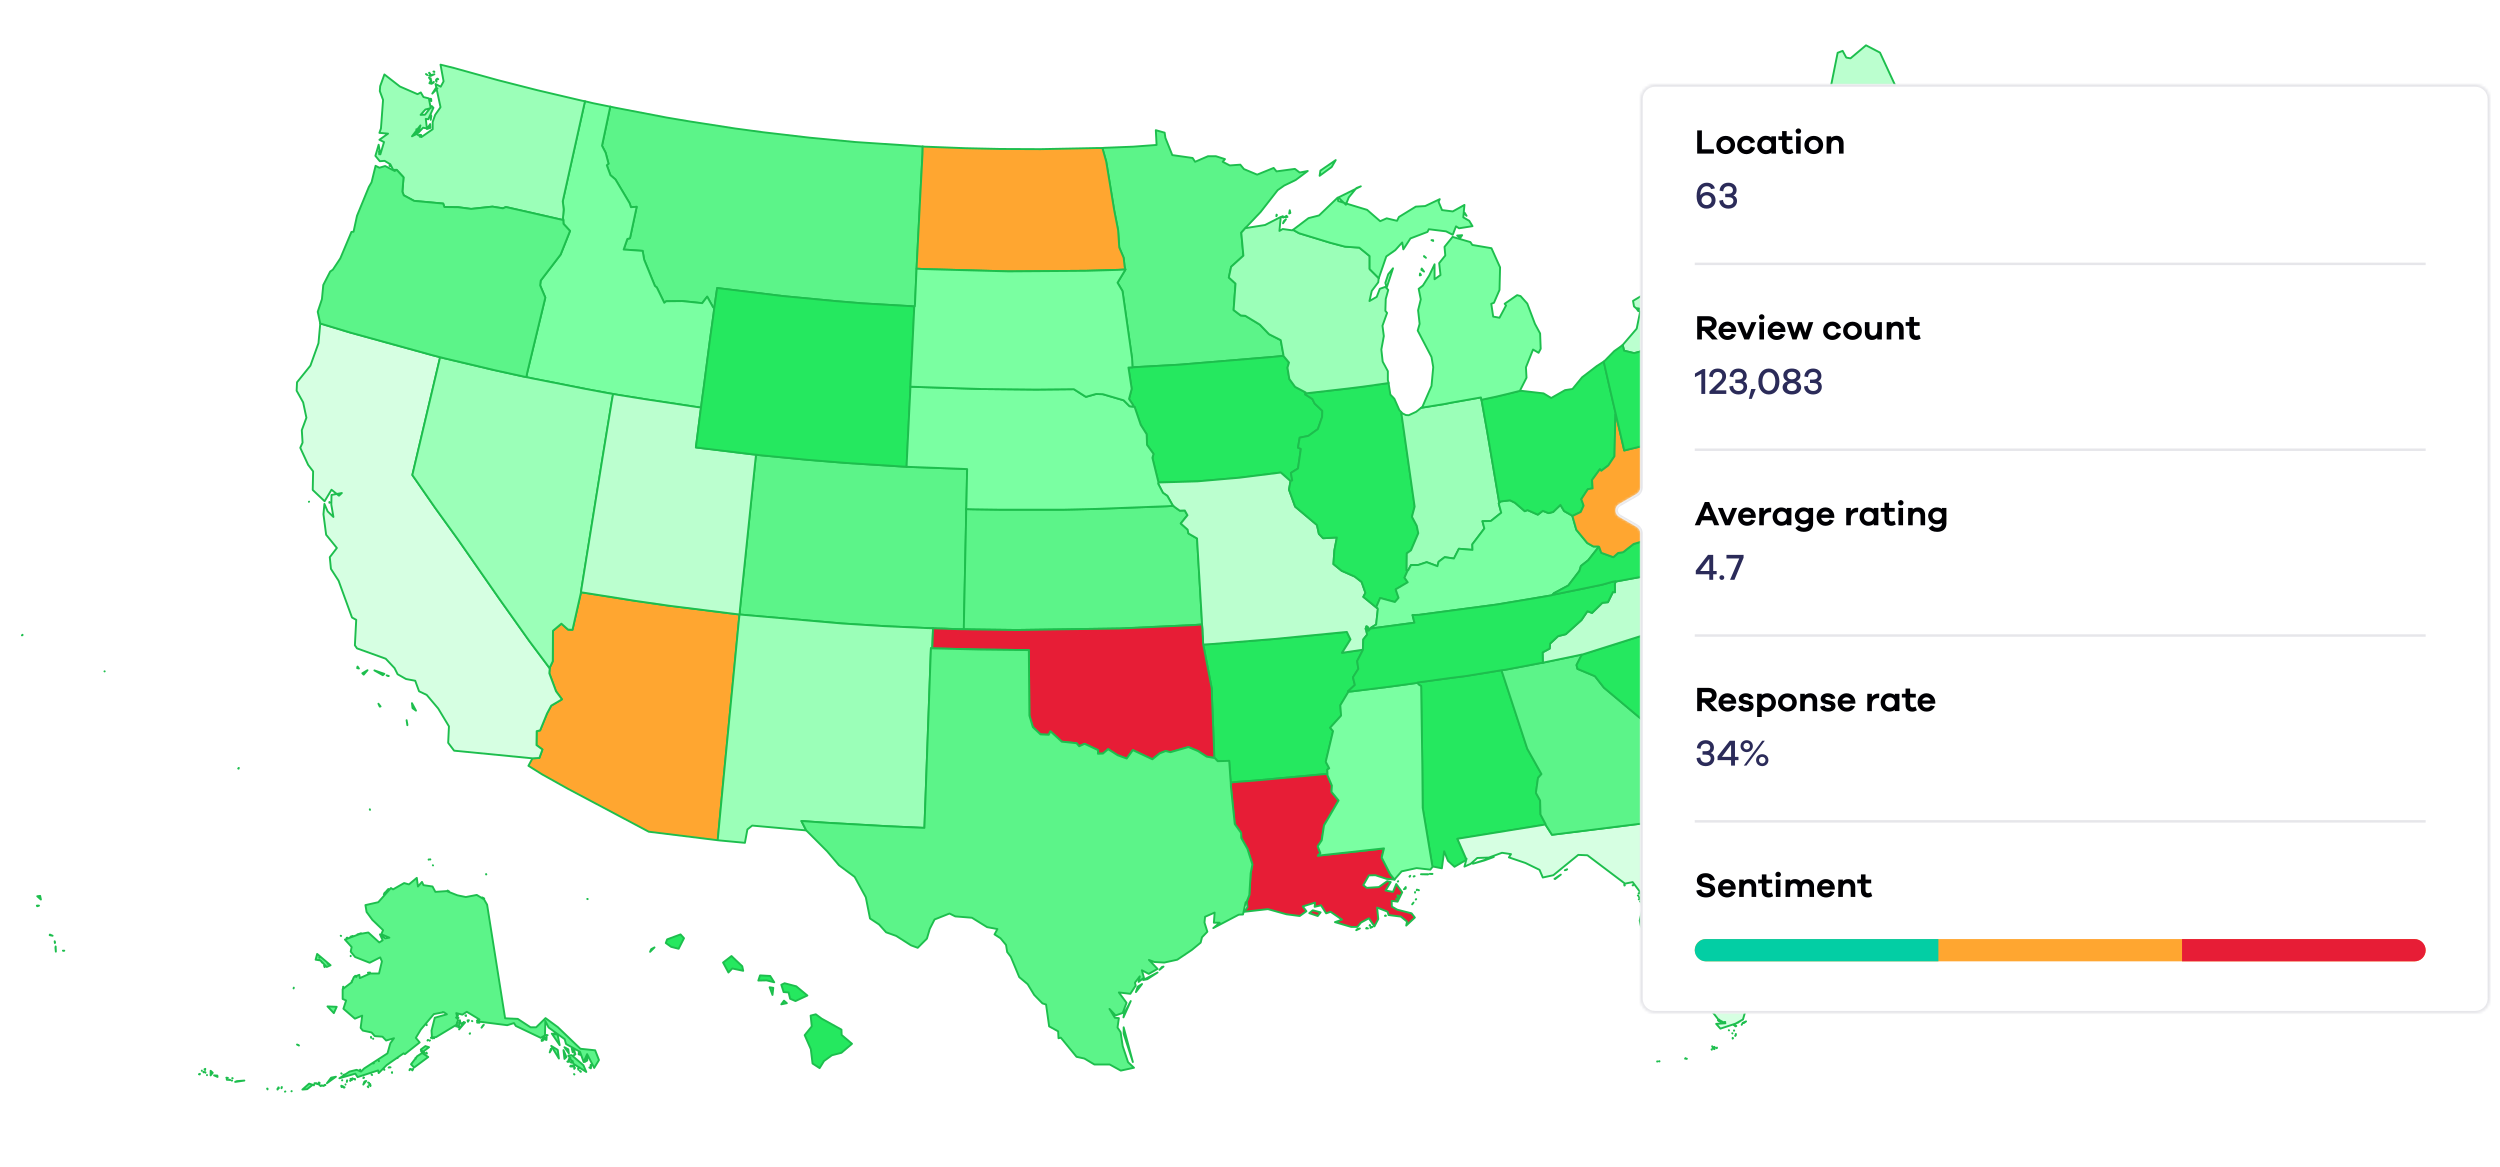 <?xml version="1.0" encoding="UTF-8"?>
<svg fill="none" viewBox="0 0 1009 471" xmlns="http://www.w3.org/2000/svg">
<path d="m761.77 122.82-0.232-0.155v0.232l0.232-0.077zm-2.32-2.088 0.542-0.232v-0.309l-0.542 0.541zm9.588-6.031-0.078-1.082-0.154-0.619 0.232 1.701zm-33.788-7.963-0.541 0.231-4.407 1.315-1.547 0.541-1.778 0.541-0.619 0.232v0.232l0.232 4.021 0.232 3.711 0.232 3.402 0.387 0.232 1.392-0.387 6.262-1.855 0.155 0.386 11.134-4.252 0.077 0.154 1.005-0.386 3.557-1.392 3.402 4.098 0.464-0.387 0.232-1.159-0.078 1.855h0.773l0.232 0.928 0.696 1.315 3.634-4.408 3.016 1.006 0.695-1.547 4.949-2.629-2.088-4.097 0.541 2.628-2.551 1.933-2.861 0.232-5.721-6.108-2.552-3.866 2.552-2.706-2.629-0.155-1.083-2.551-0.077-0.155-4.407 4.794-9.742 3.247-3.17 1.006z" fill="#25E85F" stroke="#1DBE4D" stroke-linejoin="round" stroke-width=".773"/>
<path d="m444.92 59.734 1.546 5.49 3.248 19.793 1.546 7.886 0.464 6.959 1.778 4.176 0.387 3.556 0.309 1.16-0.077 0.232-3.093 5.103 2.01 3.402 3.866 27.216 0.155 3.557 3.866-0.232 15.231-0.851 38.041-3.17 3.788-0.386v-0.387l-1.082-5.954-4.717-2.396-3.711-3.866-5.876-3.557-1.856-0.155-2.86-2.164 0.773-10.67-2.706-2.475 0.928-4.329 4.948-4.485-0.851-9.278 1.779-2.01 6.03-6.34 6.882-8.814 2.629-1.856 4.639-2.242 4.871-3.634-3.248 0.619-1.933-1.469-7.422 1.005-1.16-1.392-6.649 2.706-5.335-2.242-1.469-1.778-4.253 0.309-2.86-1.469 0.927-1.082-3.634-1.16h-3.247l-5.18 2.242-1.005-1.546-8.196-1.16-2.784-6.959-0.309-2.088-3.556-1.005 0.309 5.954-9.433 0.696-11.675 0.464-0.773 0.077z" fill="#5CF489" stroke="#1DBE4D" stroke-linejoin="round" stroke-width=".773"/>
<path d="m370.93 59.038-25.592-1.701-18.634-1.778-18.556-2.165-11.521-1.546-18.401-2.861-9.201-1.546-20.567-3.943-2.165-0.464-3.324 15.773 1.469 2.861 1.16 4.407-0.696 0.619 1.469 4.021 2.01 1.701 5.722 9.587 0.541 1.624 2.319-0.155-2.706 12.68-1.082 0.309-1.469 4.252 7.654 0.542 0.619 3.556 4.329 10.593 0.774 0.618 3.015 6.186 0.773-0.619 6.418-0.077 8.118 0.85 2.01-2.628 2.397 4.329 0.464 0.232 0.077-0.464 1.083-7.577 26.443 3.248 21.107 2.01 11.134 0.928 19.871 1.159 1.005 0.078h0.232l0.077-1.083 0.232-5.335 0.31-7.035 0.077-1.779 0.154-3.093 1.238-24.277 1.005-18.866 0.077-3.093-1.469-0.077z" fill="#5CF489" stroke="#1DBE4D" stroke-linejoin="round" stroke-width=".773"/>
<path d="m443.3 59.734-23.35 0.464-16.315-0.077-13.994-0.309-16.392-0.619-0.85-0.077-0.077 3.093-1.005 18.866-1.238 24.278-0.154 3.093 3.015 0.155 34.097 0.928 31.469-0.232 13.067-0.387 2.628-0.155-0.309-1.159-0.386-3.557-1.779-4.175-0.464-6.959-1.546-7.886-3.247-19.793-1.547-5.49h-1.624 1e-3z" fill="#FFA630" stroke="#1DBE4D" stroke-linejoin="round" stroke-width=".773"/>
<path d="m331.65 411.14-2.397-1.778-2.087 0.541 0.464 4.33-2.861 3.557 2.474 5.644 0.696 5.799 2.861 1.855 1.778-2.86 3.17-2.32 3.866-1.005 4.252-3.634-4.175-3.557-0.077-2.164-7.964-4.408zm-14.072-6.262-1.16-1.005-1.082 1.469 2.242-0.464zm-5.799-3.325 0.31-2.861-1.469-0.232 1.159 3.093zm4.871-4.716-1.314 0.618 0.928 2.938 2.01 0.155 0.619 2.551 2.164 0.928 4.794-2.242-4.484-3.711-4.717-1.237zm-9.896-3.17-0.696 2.087 3.324-0.077 3.093 0.773-1.623-2.552-4.098-0.231zm-9.742-6.109-1.779-1.701-3.402 2.629 2.165 4.021 1.547-1.624 4.407 0.928-0.387-1.856-2.551-2.397zm-34.639-3.402 0.464-1.082 1.314-0.696-1.778 1.778zm12.294-7.035-5.413 2.01-0.541 1.469 2.165 1.546 3.016 0.773 2.164-4.252-1.391-1.546zm-37.499-14.227v-0.077h-0.155l0.155 0.077zm-40.979-10.129v0.155h0.077l-0.077-0.155zm-21.494-3.556 0.077 0.077-0.077-0.077zm-1.547-2.32h-0.154v0.078l0.154-0.078zm0.541 0h-0.077 0.077zm-0.077-0.077v0.077-0.077zm-24.278-19.948-0.077-0.232v0.077l0.077 0.155zm-52.962-16.933-0.232 0.232 0.155 0.077 0.077-0.309zm-54.123-38.968h-0.077 0.077zm-33.401-14.536 0.232-0.077v-0.155l-0.232 0.232z" fill="#25E85F" stroke="#1DBE4D" stroke-linejoin="round" stroke-width=".773"/>
<path d="m246.22 43.034-6.881-1.392-2.242-0.541-1.006-0.232-8.968 40.36 0.386 3.325-0.309 3.479 0.155 0.773v0.077l0.077 1.469 2.629 2.861-3.789 9.511-8.041 10.515-0.232 1.933 2.088 4.948-7.346 30.463-0.309 1.624 2.165 0.464 21.881 4.33 8.737 1.623 2.242 0.387 2.165 0.387 11.134 1.778 19.948 3.015 2.242 0.31 0.309-2.552 0.696-5.026 2.629-20.102 1.392-9.974 0.309-2.552-0.464-0.232-2.397-4.33-2.01 2.629-8.118-0.85-6.418 0.077-0.773 0.619-3.015-6.186-0.773-0.618-4.33-10.593-0.619-3.556-7.654-0.542 1.469-4.252 1.082-0.309 2.706-12.68-2.319 0.155-0.541-1.624-5.722-9.587-2.01-1.701-1.469-4.021 0.696-0.619-1.16-4.407-1.469-2.861 3.324-15.773h-0.077v-1e-4z" fill="#7AFFA2" stroke="#1DBE4D" stroke-linejoin="round" stroke-width=".773"/>
<path d="m153.05 62.286 0.077-1.314-0.154 0.077 0.077 1.237zm16.469-7.036 0.463-0.773-0.541-0.077 0.078 0.851zm-1.47-1.392 0.464-1.546-0.464-0.155v1.701zm5.645-2.242-0.078-1.546-1.314 2.01 1.392-0.464zm0.154-3.247 0.232-1.546-0.154-0.387-0.078 1.933zm0.232-7.577-0.077-0.851-0.309-0.077 0.386 0.928zm2.474-5.103-0.695-0.077-1.392 2.165 2.087-2.087zm-1.932-2.088 0.386-0.309 0.077-0.232-0.463 0.541zm-0.387 0.232-0.232-1.546-0.696 1.314 0.928 0.232zm-0.387-2.165-0.696-0.309 0.542 0.773 0.154-0.464zm2.32 1.314v-1.005l-0.232 0.387 0.232 0.619zm0.696-1.005-0.31-0.232h-0.077l0.387 0.232zm-4.407-1.701-0.387-0.309-0.155-0.077 0.542 0.387zm2.86-0.309-2.087 0.541 0.541 0.155 1.546-0.696zm-1.701-0.155-0.386-0.464-0.078 0.077 0.464 0.387zm1.624-0.928h-0.309l0.386 0.155-0.077-0.155zm-15.154 39.664 2.783 3.015-0.464 5.799 0.541 1.469 4.176 2.242 11.752 1.082 0.464 1.392 5.567 0.077 5.257 0.696 8.583-0.928 4.252 0.696 1.16-0.541 21.726 4.948 1.469 0.309-0.154-0.773 0.309-3.479-0.387-3.325 8.969-40.36-1.237-0.232-18.092-4.252-15.773-4.021-17.861-4.948-5.334-1.314 1.237 6.727-1.16 2.165-2.088-1.082 2.011 9.355-2.165 3.093-1.005 2.861v2.938l-4.562 3.17-1.933-1.237-1.856 0.928 3.402-4.407-0.85 3.015 1.933-2.088 1.546 0.309-0.464-3.866 1.005 0.155 2.088-4.639-0.696-0.696-2.706 3.479-1.779 0.077 1.933-2.165 2.165-0.541-0.773-3.943-2.165-0.541-1.082-1.856-1.315 0.696-7.113-3.093-6.263-4.871-1.701 4.716-0.154 2.01 1.314 3.557-0.85 11.52-0.619 1.778 3.479 0.309-3.479 2.474 1.856 0.928-1.469 4.948-0.696-3.866-1.315 4.484 1.779 2.165 1.933-0.155 2.319 1.392 1.16 2.242h1.392z" fill="#9BFFB8" stroke="#1DBE4D" stroke-linejoin="round" stroke-width=".773"/>
<path d="m296.47 247.77-26.056-3.247-13.994-2.011-19.948-3.17-2.011-0.309v0.155l-3.402 14.999-1.778-0.077-2.706-2.397-3.402 2.861-0.077 12.294-1.237 2.628v0.31l-0.155 1.933 2.706 7.268 2.397 3.247-4.33 2.551-1.701 3.17-2.783 6.804-1.392 0.31-0.077 5.644 2.397 1.778-1.238 3.402-2.783 0.155-1.624 3.015 5.567 3.48 10.515 5.876 32.474 17.242 27.525 3.402h0.309l2.165-22.809 0.542-5.644 5.798-59.845 0.31-2.783-2.011-0.232z" fill="#FFA630" stroke="#1DBE4D" stroke-linejoin="round" stroke-width=".773"/>
<path d="m164.1 290.68 0.309 1.701v0.309l-0.309-2.01zm-11.366-6.649 0.542 1.159 0.309-0.077-0.851-1.082zm13.531-0.232 0.232 2.01 1.392 1.005-1.624-3.015zm-9.355-10.979-0.851-0.232 0.696 0.309 0.155-0.077zm-8.583-2.32-2.087 1.237 0.541 0.541 1.546-1.778zm-4.02-1.469-0.155 0.619 0.696 0.154-0.541-0.773zm6.804 1.546 3.402 1.933 0.618-0.541-4.02-1.392zm-26.366-68.117-0.077 0.078 0.077-0.078zm8.273 0.387-0.077-0.232v0.309l0.077-0.077zm44.613-58.684-3.016-0.774-33.092-9.123-12.293-3.711v0.309l-0.696 7.654-3.248 9.047-5.412 6.726-0.154 3.402 2.628 4.717 1.315 6.185-1.856 5.026 0.309 5.025-0.927 2.088 3.17 6.881 2.01 2.629-0.155 7.5 4.794 4.562 2.783-4.639 3.016 2.396 1.16-1.082-4.176 0.773-0.077 3.943 0.851 4.949-2.32-2.242-1.314-3.016-0.387 4.175 1.083 8.273 4.329 5.335-2.86 3.711 0.463 4.717 3.093 4.794 5.412 14.845 1.701 0.927-0.541 10.284 0.851 1.237 11.597 4.175 3.557 3.789 1.237 2.474 3.402 1.933 3.711 0.696 1.547 4.252 3.092 1.469 4.64 5.49 4.329 7.19-0.309 6.65 2.397 3.17 31.623 3.092 2.783-0.154 1.237-3.402-2.396-1.779 0.077-5.644 1.392-0.309 2.783-6.804 1.701-3.17 4.33-2.552-2.397-3.247-2.706-7.268 0.155-1.933v-0.077l-2.011-2.706-6.185-8.273-11.984-16.856-16.701-23.968-9.433-13.067-9.123-13.144 10.515-44.612 0.696-2.938z" fill="#D6FFE2" stroke="#1DBE4D" stroke-linejoin="round" stroke-width=".773"/>
<path d="m390.03 204.47 0.31-15.155-3.712-0.154-18.865-0.696-1.856-0.077-1.546-0.078-22.964-1.469-15.309-1.237-19.097-1.856-1.856-0.231-0.232 2.01-4.175 40.282-1.469 14.072-0.618 6.108-0.155 2.011 2.397 0.232 38.968 3.402 17.165 1.082 17.087 0.773 2.474 0.078 1.546 0.077 3.248 0.077 1.546 0.078 4.871 0.154h1.237v-1.546l0.851-40.901 0.077-4.562v-1.469l0.077-1.005z" fill="#5CF489" stroke="#1DBE4D" stroke-linejoin="round" stroke-width=".773"/>
<path d="m234.85 236.56 8.041-50.025 4.098-25.051 0.464-2.474-2.242-0.387-8.737-1.623-21.881-4.33-4.33-0.928-10.902-2.397-19.561-4.639-2.165-0.541-0.696 2.938-10.515 44.613 9.123 13.144 9.433 13.066 16.701 23.969 11.984 16.855 6.185 8.273 2.011 2.706v-0.232l1.237-2.628 0.077-12.294 3.402-2.861 2.706 2.397 1.779 0.077 3.402-14.999v-0.155l0.386-2.474z" fill="#9BFFB8" stroke="#1DBE4D" stroke-linejoin="round" stroke-width=".773"/>
<path d="m376.34 259.6 0.078-2.011 0.154-4.02-2.474-0.078-17.087-0.773-17.165-1.082-38.968-3.402-2.397-0.232-0.309 2.783-5.799 59.844-0.541 5.645-2.165 22.808 0.309 0.078 10.67 1.005 1.005-5.412 1.933-1.547 21.649 1.933h0.155l-1.933-3.788 9.819 0.696 24.51 1.391 15.309 0.696 2.629-72.524 0.541 0.077 0.077-2.087z" fill="#9BFFB8" stroke="#1DBE4D" stroke-linejoin="round" stroke-width=".773"/>
<path d="m129.24 130.56 12.293 3.711 33.092 9.123 3.016 0.774 2.165 0.541 19.561 4.639 10.902 2.397 2.165 0.464 0.309-1.624 7.345-30.463-2.087-4.949 0.232-1.933 8.041-10.515 3.788-9.51-2.629-2.861-0.077-1.469v-0.077l-1.469-0.309-21.726-4.948-1.16 0.541-4.253-0.696-8.582 0.928-5.257-0.696-5.567-0.077-0.464-1.392-11.753-1.082-4.175-2.242-0.541-1.469 0.464-5.799-2.784-3.015-0.231 0.077-0.542 0.387-3.866-2.01-2.319 0.696-1.546-0.773-1.624 6.649-1.083 1.856-4.793 11.675-1.392 6.417-0.851 0.077-4.484 10.67-3.015 4.561-1.083 0.774-2.783 5.412-0.542 5.721-1.701 5.103 1.006 4.639v0.078zm28.298-63.478-0.232-0.696-0.077 0.541 0.309 0.155z" fill="#5CF489" stroke="#1DBE4D" stroke-linejoin="round" stroke-width=".773"/>
<path d="m280.7 164.19-19.948-3.015-11.134-1.779-2.165-0.386-0.464 2.474-4.097 25.051-8.042 50.025-0.386 2.474 2.01 0.309 19.948 3.17 13.995 2.01 26.056 3.248 2.01 0.232 0.155-2.011 0.618-6.108 1.469-14.072 4.175-40.282 0.232-2.01-1.546-0.155-19.716-2.397-3.015-0.387 1.933-15.077 0.154-1.005-2.242-0.309z" fill="#BBFFCF" stroke="#1DBE4D" stroke-linejoin="round" stroke-width=".773"/>
<path d="m367.53 153.98 0.618-12.061 0.774-16.237 0.077-2.011-1.005-0.077-19.871-1.16-11.134-0.927-21.107-2.011-26.443-3.247-1.083 7.577-0.077 0.464-0.309 2.551-1.392 9.974-2.629 20.103-0.696 5.026-0.309 2.551-0.155 1.005-1.933 15.077 3.016 0.387 19.716 2.397 1.546 0.155 1.856 0.231 19.097 1.856 15.309 1.237 22.964 1.469 1.546 0.078 0.078-2.011 0.386-8.118 0.696-14.149 0.309-6.031 0.078-2.01 0.077-2.088z" fill="#25E85F" stroke="#1DBE4D" stroke-linejoin="round" stroke-width=".773"/>
<path d="m550 262.23-8.35 1.237 3.402-5.413-1.469-3.015-29.458 2.861-24.897 2.01-3.634 0.232 0.464 2.165 3.016 15.618 0.077 3.479 0.85 21.031 0.078 3.479 0.232 0.078 1.16 1.237 4.639-0.155 0.464 6.804 0.154 1.933 2.397-0.232 7.345-0.541 29.149-2.706h0.155l-0.078-1.701 0.774-0.542-1.392-2.628 2.938-12.371-1.16-1.392 4.407-4.871-0.309-4.175 3.247-5.412v-0.078l-0.154-0.154 2.783-2.552-0.773-3.093 2.165-3.402-0.464-3.17 2.319-4.484v-0.077h-0.077z" fill="#25E85F" stroke="#1DBE4D" stroke-linejoin="round" stroke-width=".773"/>
<path d="m526.96 158.39-4.253-2.242-2.319-3.171-0.774-4.561 0.619-2.088-2.242-2.706-3.789 0.387-38.04 3.17-15.232 0.85-3.866 0.232-1.624 0.077 1.315 8.583-1.083 4.098 1.701 2.551v0.541l0.542 0.078 2.474 7.268 2.397 3.788 0.154 4.33 2.629 3.634-0.464 1.546 2.397 9.742v0.232l15.85-0.464 16.933-1.469 16.623-2.087 3.789 3.324 0.154 0.155 0.696-0.309-0.541-3.016 2.861-1.778 1.16-7.886-1.16-0.542 0.696-4.02 3.479-0.696 3.866-2.783 1.701-4.872 0.077-2.474-3.092-2.938-0.928-1.855-2.938-1.856 0.154-0.387 0.078-0.386z" fill="#25E85F" stroke="#1DBE4D" stroke-linejoin="round" stroke-width=".773"/>
<path d="m485.05 250.01-1.933-32.706-3.479-2.01-0.31-1.547-2.783-2.474 2.706-3.324-1.082-1.933-2.011 0.077-1.855-1.314-0.774-0.619-2.628 0.155-28.531 1.082-13.066 0.309h-25.979l-10.438-0.154-2.938-0.078v1.469l-0.078 4.562-0.85 40.901v1.547l3.325 0.077 17.937 0.232 41.984-0.618 29.922-1.392 2.938-0.232-0.077-2.01z" fill="#5CF489" stroke="#1DBE4D" stroke-linejoin="round" stroke-width=".773"/>
<path d="m520.7 194.04-3.788-3.325-16.624 2.088-16.932 1.469-15.85 0.463-0.078 0.464 1.933 3.712 1.779 1.237 2.087 3.711 0.309 0.309 0.774 0.619 1.855 1.314 2.011-0.077 1.082 1.933-2.706 3.324 2.783 2.475 0.31 1.546 3.479 2.01 1.933 32.706 0.077 2.01 0.155 2.01 0.077 2.011 0.155 2.087 0.077 2.01 3.634-0.232 24.896-2.01 29.459-2.861 1.469 3.016-3.402 5.412 8.35-1.237h0.077v-0.619l0.155-3.556 1.546-1.933-0.464-2.165-0.077-0.077-0.077-0.078 0.309-1.005 0.464 0.155 0.232 0.618-0.078 0.232v0.696l0.31 0.078 0.618-0.774v-0.077l0.078-0.232 2.01-1.237 0.309-0.155 0.696-6.34-0.155-0.309-0.232-0.077-5.489-4.485 0.85-1.623-1.546-4.408-2.783-2.164-5.258-2.32-3.325-2.706 0.387-5.567 1.005-5.18-5.567 0.309-1.701-1.778-0.773-3.557-8.814-7.423-2.474-6.881 0.618-3.402-0.155-0.154z" fill="#BBFFCF" stroke="#1DBE4D" stroke-linejoin="round" stroke-width=".773"/>
<path d="m455.9 163.96-2.397-2.397-8.428-2.474-2.706-0.078-4.098 1.16-4.871-3.093-15.231 0.155-22.19-0.232-26.211-0.85-2.32-0.078-0.077 2.011-0.309 6.03-0.696 14.15-0.387 8.118-0.077 2.01 1.855 0.078 18.866 0.695 3.711 0.155-0.309 15.154-0.077 1.005 2.938 0.078 10.438 0.154h25.978l13.067-0.309 28.531-1.082 2.628-0.155-0.309-0.309-2.088-3.711-1.778-1.238-1.933-3.711 0.078-0.464v-0.232l-2.397-9.742 0.464-1.546-2.629-3.634-0.155-4.33-2.397-3.788-2.474-7.268-0.541-0.078-1.469-0.154z" fill="#7AFFA2" stroke="#1DBE4D" stroke-linejoin="round" stroke-width=".773"/>
<path d="m485.52 258.13-0.155-2.088-0.077-2.01-0.155-2.011-2.938 0.232-29.922 1.392-41.983 0.619-17.938-0.232-3.325-0.078h-1.237l-4.871-0.154-1.546-0.078-3.248-0.077-1.546-0.077-0.077 2.01-0.078 2.01-0.077 2.01-0.077 2.088h0.464l18.71 0.464 19.794 0.232 0.232 26.443 1.392 4.639 3.092 2.938 3.325 0.154 0.696-1.391 4.562 4.175 5.953 0.618 1.082 1.238 2.165-1.006 5.413 2.552v1.469l2.01-0.077 2.087-1.779 3.866 2.474 3.634 1.315 2.475-3.402 7.886 3.711 2.938-2.397 2.397-0.928 1.933 0.464 7.268-2.087 3.866 1.623 3.479 2.243 3.015 0.541h0.078l-0.078-3.479-0.85-21.031-0.078-3.479-3.015-15.618-0.464-2.165-0.077-2.011v1e-3z" fill="#E71D36" stroke="#1DBE4D" stroke-linejoin="round" stroke-width=".773"/>
<path d="m451.57 108.91-13.066 0.387-31.469 0.232-34.097-0.928-3.016-0.155-0.077 1.779-0.309 7.036-0.232 5.335-0.077 1.082h-0.232l-0.078 2.01-0.773 16.237-0.618 12.062-0.078 2.087 2.32 0.078 26.21 0.85 22.191 0.232 15.231-0.155 4.871 3.093 4.098-1.16 2.706 0.078 8.428 2.474 2.397 2.397 1.469 0.154v-0.541l-1.701-2.551 1.082-4.098-1.314-8.583 1.624-0.077-0.155-3.557-3.866-27.215-2.01-3.402 3.093-5.103 0.077-0.232-2.629 0.154z" fill="#7AFFA1" stroke="#1DBE4D" stroke-linejoin="round" stroke-width=".773"/>
<path d="m548.84 374.73-1.005 0.232-0.464 0.463 1.469-0.695zm3.248 0-0.542-0.232-0.154 0.232h0.696zm1.855-0.619h-0.541l-0.309 0.387 0.85-0.387zm-0.928-0.541-0.154-0.232-0.077 0.232h0.231zm6.186-4.098-0.232 0.155h0.387l-0.155-0.155zm10.824-4.562 0.464-0.618-0.541 0.696 0.077-0.078zm1.547-2.01-0.155 0.077v0.078l0.155-0.155zm-39.742 6.804 1.16-1.469-3.17-0.851-1.392 1.16 3.402 1.16zm32.087-6.727-0.309-0.309-0.077 0.155 0.386 0.154zm0.851-1.391-0.773-0.232 0.232 0.773 0.541-0.541zm6.34-1.315v-0.232 0.232zm1.546-1.005-0.077-0.077 0.077 0.154v-0.077zm-0.618-0.155-0.155-0.077-0.077 0.232 0.232-0.155zm-5.413-0.232 0.696-0.231v-0.232l-0.696 0.463zm0.387-0.386 0.387-0.387-0.078-0.077-0.309 0.464zm-2.706-2.861-0.155 0.155h0.078l0.077-0.155zm-28.53-43.298h-0.155l-29.149 2.706-7.345 0.541-2.397 0.232 0.077 1.856 1.547 14.922 2.551 3.557 0.078 2.088 2.474 4.329 2.01 6.34-0.696 3.557-0.541 8.814-1.16 2.861h0.155l0.232 2.01-1.315 1.856 9.588-1.082 7.5 2.087 5.335 0.696 2.706-1.933-1.469-1.933 4.948-1.546-0.155 1.701 2.552-0.619 2.087 3.247 1.779-0.618 4.639 3.17-2.861 1.005 6.572 1.933h2.474l1.469-1.778 3.17-1.701 2.243 3.247 1.546-2.938-0.464-4.639 4.175 1.624 0.464 1.391 4.948 0.619 2.475 2.01-0.31 1.624 3.48-3.247-1.315-1.702-5.799-1.469-2.164-1.237-0.078-2.319 2.397 0.309 1.856-3.788-2.397-3.325-1.315 3.17-3.015-0.541 2.088-3.402-1.392-0.387-3.402 2.397-4.871 0.309-1.392-1.082 2.242-3.943 2.629-0.078 4.485 1.469 3.247 0.31-1.778-2.243-3.402-6.649 0.927-3.711-26.674 2.938 1.005-1.005-1.083-2.784 1.624-2.397 0.928-6.03 5.876-10.052-2.861-3.479 0.155-2.552-1.778-4.175v-0.541z" fill="#E71D36" stroke="#1DBE4D" stroke-linejoin="round" stroke-width=".773"/>
<path d="m457.22 428.62-3.712-13.994v2.628l3.712 11.366zm-0.851-24.587-2.629 4.948-0.309 1.624 2.938-6.572zm2.088-3.634 2.474-3.247-1.778 1.082-0.696 2.165zm8.737-7.886-5.799 3.015 1.623-0.309 4.176-2.706zm0.773-1.083 1.623-1.314-0.618 0.154-1.005 1.16zm-91.699-129.74-0.542-0.078-2.628 72.525-15.309-0.696-24.51-1.392-9.819-0.696 1.932 3.789 0.078 0.077 8.35 8.35 4.794 5.645 6.34 4.716 4.484 8.196 1.701 8.582 3.634 2.397 2.861 3.17 4.098 1.469 5.953 3.789 2.707 1.005 3.711-3.712 1.16-3.943 1.933-3.788 6.03-2.397 2.32 1.16 6.727 0.541 6.108 3.788 4.175 0.773-1.16 2.165 2.397 1.547 2.242 2.706 0.464 2.861 1.469 1.933 3.402 8.195 3.402 2.861 2.629 4.33 3.324 3.402 1.47 0.464 1.237 8.814 3.634 2.01 0.154 2.784 0.928-0.232 6.34 7.732 3.17 0.695 4.021 2.397h6.185l4.485 2.474 5.334-1.159-2.396-2.243-2.165-6.494-0.851-5.644-1.237-1.856 0.541-3.789-1.623-0.154-2.165-3.557 2.474 2.629 2.861-1.005 1.546-4.098-3.093-4.175 4.639 0.541 2.165-3.325-0.309-1.159 1.933-2.552-0.464 2.242 2.165-1.701-0.85-3.015 2.783 1.469 3.557-2.01-3.48-3.634 2.165 0.85 4.021 0.232 5.257-1.16 5.876-3.943 3.557-2.938 0.541-2.165 2.165-2.242-1.16-3.711 0.232-2.32 3.866-1.701-0.309 4.098h2.32l-2.552 2.165 10.283-5.412 1.701-0.078 1.083-4.948h0.309l1.16-2.861 0.541-8.814 0.696-3.557-2.01-6.34-2.474-4.33-0.078-2.087-2.551-3.557-1.547-14.922-0.077-1.856-0.155-1.933-0.464-6.804-4.639 0.155-1.159-1.237-0.232-0.077h-0.078l-3.015-0.542-3.479-2.242-3.866-1.624-7.268 2.088-1.933-0.464-2.397 0.928-2.938 2.397-7.887-3.712-2.474 3.402-3.634-1.314-3.866-2.474-2.087 1.778-2.01 0.078v-1.469l-5.413-2.552-2.165 1.005-1.082-1.237-5.953-0.618-4.562-4.176-0.696 1.392-3.325-0.155-3.092-2.938-1.392-4.639-0.232-26.442-19.794-0.232-18.71-0.464h-0.464z" fill="#5CF489" stroke="#1DBE4D" stroke-linejoin="round" stroke-width=".773"/>
<path d="m746.39 115.09-11.134 4.252-0.155-0.386-6.262 1.855-1.392 0.387 0.155 0.773 2.938 11.366 0.927 1.16-2.01 2.474 1.392 1.314 4.484-4.33 2.397-3.324 0.464 0.927 11.288-5.025 0.232-0.232-0.077-1.856-0.464-1.623-2.397-6.727-0.309-0.851-0.077-0.154z" fill="#25E85F" stroke="#1DBE4D" stroke-linejoin="round" stroke-width=".773"/>
<path d="m735.95 61.434-1.006 1.237-1.159-0.232-0.619 5.103v0.077l1.856 6.959-0.155 1.392-3.324 4.407 0.85 4.021v5.026l-0.619 4.639 3.48 12.68 3.17-1.005 9.742-3.248 4.407-4.793v-1.237l0.232-2.01-0.541 0.232-0.078-0.464-4.871-5.954-0.154-0.541-11.211-26.288z" fill="#7AFFA2" stroke="#1DBE4D" stroke-linejoin="round" stroke-width=".773"/>
<path d="m753.96 122.06-0.078-1.624-0.232 0.619 0.31 1.005zm1.546-1.237-1.005-1.933-0.077 2.01 1.082-0.077zm-0.464-2.397 0.541 1.392 0.696 1.237 0.464-0.928-0.696-1.314-0.232-0.928h-0.773v0.541zm-8.582-3.17 0.309 0.85 2.397 6.727 0.464 1.624 0.077 1.855 0.155-0.232 3.711-2.938-0.696-5.257 1.547-0.309-3.402-4.098-3.557 1.391-1.005 0.387z" fill="#25E85F" stroke="#1DBE4D" stroke-linejoin="round" stroke-width=".773"/>
<path d="m735.25 106.74-3.479-12.68 0.618-4.639v-5.026l-0.85-4.021 3.324-4.407 0.155-1.392-1.856-6.959-1.005 0.387-4.252 1.546-4.175 1.624-9.588 3.479-0.541 0.155 3.479 8.118 1.16 7.654 4.098 6.417 3.866 12.68 0.154-0.077 0.619-0.232 1.778-0.541 1.547-0.542 4.407-1.314 0.541-0.232z" fill="#25E85F" stroke="#1DBE4D" stroke-linejoin="round" stroke-width=".773"/>
<path d="m572.19 275.61 0.309 0.618 1.083 0.696 0.464 31.701 0.154 17.396 3.944 23.814 0.309-0.077 3.479 0.696 0.928-6.882 1.546 3.866 2.629 2.397 5.026-2.938-0.541-0.464 0.154 0.077-3.479-7.963 33.401-5.413 2.243-0.386v-0.077l-2.088-3.944-0.155-5.644-1.701-3.093 0.851-6.03 1.392-1.547-5.722-10.206-10.361-31.545-0.077-0.155-2.319 0.387-12.371 2.01-6.186 0.773-12.989 1.778 0.077 0.155z" fill="#25E85F" stroke="#1DBE4D" stroke-linejoin="round" stroke-width=".773"/>
<path d="m680.82 427.3h-0.154l0.077 0.077 0.077-0.077zm-0.696-0.078v0.078h0.078l-0.078-0.078zm0.155-0.077v-0.077 0.077zm-10.515 1.16v0.077-0.077zm-0.155 0.077v-0.077 0.077zm-0.696 0h-0.077v0.077l0.077-0.077zm21.959-4.871h-0.078l0.078 0.155v-0.155zm2.087-0.541v-0.155l-0.155 0.232 0.155-0.077zm-0.773-0.155-0.309-0.309-0.078 0.077 0.387 0.232zm-0.232 0.619-0.928-1.16 0.541 1.005 0.387 0.155zm7.345-4.562v0.309l0.155-0.154-0.155-0.155zm1.083-0.773 0.232-0.387-0.31 0.31 0.078 0.077zm0.232-0.773h-0.078v0.077l0.078-0.077zm-1.392-0.232-0.077-0.078 0.077 0.078zm0.696-1.16-0.078-0.077v0.154l0.078-0.077zm-2.088-0.077-0.077-0.078 0.077 0.078zm2.629-1.779-0.155 0.078 0.232 0.077-0.077-0.155zm0.309 0-0.154-0.154 0.077 0.232 0.077-0.078zm-0.541-0.154-0.077-0.078v0.155l0.077-0.077zm2.861-0.542v-0.077l-0.155 0.309 0.155-0.232zm-3.248 0.31h-0.154l0.154 0.077v-0.077zm1.624-0.928h-0.232l-0.077 0.077 0.309-0.077zm0.619-0.387h-0.078 0.078zm-6.495 0.31v-0.155l-0.077 0.155h0.077zm0.696-0.232h-0.232l0.232 0.463v-0.463zm-1.856 0.077v-0.464l-0.386 0.077 0.386 0.387zm-1.082-0.773 0.386 0.386v-0.154l-0.386-0.232zm11.365 0.464-1.391 0.618 0.464 0.078 0.927-0.696zm-10.824-0.696h-0.464v0.154l0.464-0.154zm12.216-3.866 0.078-0.387 0.077-1.005-0.155 1.392zm0.078-4.33-0.31-0.773-0.154 0.309 0.464 0.464zm-17.861 1.933-0.155 0.232 0.387 0.077-0.232-0.309zm-1.469-0.696-0.696 0.232 0.541 0.077 0.155-0.309zm-1.546 0.155v-0.232l-0.078 0.077 0.078 0.155zm-1.624-0.078-0.464 0.31 0.619 0.309-0.155-0.619zm2.165 0.078-0.077-0.232-0.387-0.077 0.464 0.309zm-10.129-7.577-0.464 0.232 0.928 0.309-0.464-0.541zm-1.855-2.475-0.619-0.927 0.232 0.696 0.387 0.231zm2.396 1.547-1.082-2.474-0.773-0.232 1.855 2.706zm-3.092-3.093-0.232-0.618-0.155-0.387 0.387 1.005zm-6.418-8.582-1.391-1.005 0.541 0.541 0.85 0.464zm34.793-5.18-5.644-9.433h-0.309l5.953 9.433zm-39.045-15.077-0.232-0.078 0.232 0.155v-0.078 1e-3zm-0.464-0.542-0.077 0.078 0.077 0.077v-0.155zm-0.541-0.773v-0.077l-0.078 0.077h0.078zm0.309-0.309 0.232 0.154v-0.154h-0.232zm0.464-0.309-0.309 0.077h0.077l0.232-0.077zm-0.541-0.078-0.232-0.232 0.077 0.078 0.155 0.154zm-0.541-0.85h-0.155l0.232 0.077-0.078-0.077h1e-3zm0.541-0.928h-0.31l-0.077 0.077 0.387-0.077zm0.309 0.155-0.387-0.387 0.155 0.077 0.232 0.31zm-2.938-3.325-0.155-0.077v0.077h0.155zm-3.325 0-0.232-0.309 0.078 0.386 0.154-0.077zm-28.144-2.552 2.32-1.778-2.551 1.701 0.231 0.077zm4.64-3.711 0.232-0.232-0.928 0.387 0.696-0.155zm-29.381-5.18-8.428 2.706 4.639-1.314 3.789-1.392zm20.953-13.144-2.242 0.386-33.402 5.413 3.48 7.963 0.232 0.078-0.851 3.17 2.474-1.083 2.706-2.397 4.639-0.154 5.335-1.933 3.634 0.541-0.85 1.315 6.649 2.242 5.722 2.783 1.314 3.093 4.253-0.928 10.051-8.196 3.711 0.155 15.155 11.443 3.092-0.618 3.248 4.329 0.618 6.882-1.005 4.329 0.464 2.165 2.706 5.413-1.237-4.253 3.479-0.077 0.31 3.092-1.856 4.794 6.417 8.814 2.397 0.078-2.01-2.706 2.474 0.309 1.469-0.928-0.618 4.948 3.324 2.629 2.242 6.031 3.016 1.856 3.866 1.005 5.335 6.804 2.783 1.469-3.711 0.232 1.701 1.933 6.108-2.011 3.015-1.7 2.784-9.743-1.392-15.154-0.309-1.546-7.423-12.371-6.34-8.969-3.556-7.345 3.015 2.551 0.619-0.464 1.314 6.418 3.402 4.871-3.325-6.495 0.155-3.093-9.974-12.139-2.397-3.788-3.17-6.417-2.165-5.413-1.701-1.933-0.386-2.474-0.078-0.077-5.335-0.31-2.087 1.624-1.16 5.954-1.083-2.784-36.494 4.562-2.628-4.098 0.077-0.077z" fill="#D6FFE2" stroke="#1DBE4D" stroke-linejoin="round" stroke-width=".773"/>
<path d="m673.78 316.43-0.077-2.32-0.541 2.011 0.618 0.309zm0.851-3.557-0.309-1.778-0.232 1.083 0.541 0.695zm-36.185-48.71-1.005 0.232-2.938 0.619-10.825 2.242-1.005 0.232-1.082 0.154-6.031 1.16-1.624 0.309-6.572 1.238-1.391 0.154 0.077 0.155 10.36 31.546 5.722 10.206-1.392 1.546-0.85 6.031 1.701 3.092 0.154 5.645 2.088 3.943v0.077l-0.077 0.077 2.628 4.098 36.495-4.561 1.082 2.783 1.16-5.953 2.087-1.624 5.335 0.309-0.464-8.35 1.006-1.779-0.542-3.324 1.083-3.17 1.623-1.779-1.159-1.082 2.706-3.325h-0.078l-4.639-4.329-6.34-9.047-3.479-1.623-14.922-12.526-3.634-4.639-7.036-2.938-0.387-1.546 2.165-4.253z" fill="#5CF489" stroke="#1DBE4D" stroke-linejoin="round" stroke-width=".773"/>
<path d="m570.95 353.62-0.386 0.078v0.077l0.386-0.155zm7.191-0.928h-1.082l1.005 0.078 0.077-0.078zm-8.969 0.774-0.309 0.309 0.077 0.077 0.232-0.386zm7.268-0.619h-2.938l2.783 0.077 0.155-0.077zm-32.242-73.684v0.077l-3.247 5.413 0.309 4.175-4.407 4.871 1.16 1.392-2.938 12.371 1.392 2.628-0.774 0.542 0.078 1.701v0.541l1.778 4.175-0.155 2.551 2.861 3.48-5.876 10.051-0.928 6.031-1.623 2.397 1.082 2.783-1.005 1.005 26.675-2.938-0.928 3.711 3.402 6.65 1.778 2.242v-0.077l2.861-3.248 6.031-1.314 5.567 0.618 0.85-1.082v-0.077l-3.943-23.814-0.155-17.397-0.464-31.7-1.082-0.696-0.309-0.619h-0.155l-3.866 0.542-6.804 0.928-15.464 1.932-1.701 0.155z" fill="#7AFFA2" stroke="#1DBE4D" stroke-linejoin="round" stroke-width=".773"/>
<path d="m638.45 264.16-2.165 4.253 0.387 1.546 7.036 2.938 3.634 4.639 14.922 12.526 3.479 1.624 6.34 9.046 4.639 4.33 0.774-3.557-1.237-3.402 3.324 2.474 1.856-1.469-3.17-2.629 3.866-0.232 6.031-5.103-0.696-1.314 3.711-2.861-0.387-1.392 2.706-1.701 0.155-3.943 4.253-7.886 2.86-3.634 0.31-0.155-17.242-10.902-6.418 1.237-8.737-0.309-4.329-2.242-25.67 8.118h-0.232z" fill="#25E85F" stroke="#1DBE4D" stroke-linejoin="round" stroke-width=".773"/>
<path d="m526.88 158.78-0.155 0.386 2.938 1.856 0.928 1.856 3.093 2.938-0.078 2.474-1.701 4.871-3.865 2.783-3.48 0.696-0.696 4.021 1.16 0.541-1.16 7.886-2.86 1.779 0.541 3.015-0.696 0.309-0.619 3.402 2.475 6.882 8.814 7.422 0.773 3.557 1.701 1.778 5.567-0.309-1.005 5.18-0.387 5.567 3.325 2.706 5.258 2.32 2.783 2.165 1.546 4.407-0.85 1.623 5.489 4.485 0.232 0.077-0.464-0.464 1.547-3.634 5.953 1.624 1.469-1.701-1.159-3.402 4.871-2.861-1.315-1.855 1.16-2.629v-0.232l-0.309-0.078 0.077-6.881 1.701-1.237 2.938-6.881-0.618-3.016-1.933-3.634 1.082-4.097-5.412-38.118-0.773-0.851-2.011-4.561-1.623-1.701-0.696-4.485v-0.154l-10.438 1.469-6.263 0.773-16.855 1.933z" fill="#25E85F" stroke="#1DBE4D" stroke-linejoin="round" stroke-width=".773"/>
<path d="m597.7 160.4-11.829 2.088-2.706 0.541-9.588 1.547-2.01 1.623-3.016 1.392-1.159-0.077-1.392-0.696-0.464-0.464 5.412 38.118-1.082 4.097 1.933 3.634 0.618 3.016-2.938 6.881-1.701 1.237-0.077 6.881 0.309 0.078 0.309-0.078 1.16-2.164h2.861l3.479-1.16 4.33 1.623 0.464-1.778 2.474-1.855 3.711 0.541 2.011-3.943 5.489 0.463-0.077-2.242 4.871-6.417-0.773-2.938 3.402-0.078 4.175-3.324-1.005-3.789 0.154-0.154-0.154-1.315-4.639-27.37-2.088-11.675-0.232-1.238-0.232-1.005z" fill="#9BFFB8" stroke="#1DBE4D" stroke-linejoin="round" stroke-width=".773"/>
<path d="m552.16 253.57-0.232-0.618-0.464-0.155-0.309 1.005 0.078 0.078 0.85-0.078 0.077-0.232zm52.886-50.566-0.155 0.155 1.005 3.789-4.175 3.324-3.402 0.078 0.773 2.938-4.871 6.417 0.078 2.242-5.49-0.464-2.01 3.944-3.711-0.542-2.475 1.856-0.464 1.778-4.329-1.623-3.48 1.159h-2.86l-1.16 2.165-0.309 0.078v0.232l-1.16 2.628 1.314 1.856-4.871 2.861 1.16 3.402-1.469 1.701-5.954-1.624-1.546 3.634 0.464 0.464 0.155 0.309-0.696 6.34-0.31 0.155-2.01 1.237-0.077 0.232 2.242-0.309 15.618-2.088-0.773-3.093 2.629-0.077 31.468-4.175 22.113-3.711 0.309-0.232 0.542-0.619 5.799-3.093 4.484-5.876 0.619-2.01 2.938-2.32 3.711-4.716 0.541-0.773-0.232-0.078h-1.933l-2.474-1.391-4.407-5.335-1.546-5.412v-0.155l-0.155-0.155-3.247-1.855-1.47-2.475-2.938 2.861-1.855 0.464-2.32-0.928-2.01 1.547-4.175-1.856-1.083 0.464-3.943-3.402-2.01-1.005-3.789 0.464-0.618 0.618z" fill="#7AFFA2" stroke="#1DBE4D" stroke-linejoin="round" stroke-width=".773"/>
<path d="m709.12 265.55-0.85 0.85 0.155 0.155 0.695-1.005zm0.619-4.485-0.387 0.619 0.155 0.619 0.232-1.238zm4.639-7.19-1.16 0.773-0.618 0.928 1.778-1.701zm9.974-4.871-0.464-0.309-1.005-0.078 1.469 0.387zm-2.088-0.464h-0.695l-1.16 0.619 1.855-0.619zm2.397 0.85 2.242-5.566-1.546 2.319-0.696 3.247zm3.325-7.345 1.005-1.469h-0.541l-0.464 1.469zm6.495-6.031-1.701-8.582 1.469 4.485 0.232 4.097zm-9.433-19.561-0.155 0.077-0.232 0.078h0.078l4.252 7.19 3.325 3.325-7.268-10.67zm-1.392 0.464-0.618 0.155 0.154 0.077h1.315l-0.155-0.464-0.232 0.077h-0.232v0.155l-0.155 0.077-0.077-0.077zm-71.519 17.628-0.387 1.16 0.078 3.325-0.851-0.077-2.01 4.097-2.242 0.232-4.175 4.098-1.856-0.696-2.397 3.557-6.34 5.721-3.093 0.774-3.247 3.015-0.155 2.01-2.86 1.547 0.077 3.402v0.773l1.005-0.232 10.825-2.242 2.938-0.619 1.005-0.232h0.232l25.669-8.118 4.33 2.242 8.737 0.309 6.417-1.237 17.242 10.902 0.31-0.232 7.963-3.247 0.078-4.253 2.86-5.18 3.093-2.938 6.418-4.253 0.85-1.546 1.701 0.773 0.773-5.103-0.928 1.779-3.247 1.082-3.093 0.077 3.789-2.783-1.16-1.237 1.315-2.784-7.268-1.159-0.31-0.387 6.186-1.16 2.01 1.005 2.552-0.232 2.087-1.546 1.547-3.015 1.391-0.387-0.232-4.252-1.778-1.701-1.778 1.623 0.386 4.098-1.314-5.026-1.005-0.232-7.655 3.17 3.402-3.324 0.155-1.315 3.557-0.85 1.005-2.629 2.397 1.392-2.552-3.789-1.778-1.546-30.927 8.814-19.717 5.026-19.948 3.711-0.077-0.155z" fill="#BBFFCF" stroke="#1DBE4D" stroke-linejoin="round" stroke-width=".773"/>
<path d="m651.75 165.5-1.933-8.351-0.386-1.701-2.165-9.51-2.784 1.779-5.953 4.561-3.866 4.717-3.015 0.464-5.567 3.17-3.093-1.856-9.355-1.082-4.949 1.237-4.871 1.16-5.103 1.082-0.773 0.232 0.232 1.237 2.088 11.675 4.639 27.371 0.154 1.314 0.619-0.619 3.788-0.463 2.011 1.005 3.943 3.402 1.082-0.464 4.176 1.855 2.01-1.546 2.319 0.928 1.856-0.464 2.938-2.861 1.469 2.474 3.247 1.856 0.155 0.155 3.325-1.624 1.16-2.552-0.928-2.628 2.629-4.021 1.932-0.309-0.232-3.402 3.171-4.33 0.541 0.619 2.861-2.165 2.474-3.712 0.386-16.932 0.155-0.078-0.387-1.623z" fill="#25E85F" stroke="#1DBE4D" stroke-linejoin="round" stroke-width=".773"/>
<path d="m626.31 240.27-22.113 3.711-31.468 4.176-2.629 0.077 0.773 3.093-15.618 2.087-2.242 0.31v0.077l-0.619 0.773-0.309-0.077v-0.696l-0.851 0.077 0.078 0.078 0.464 2.164-1.547 1.933-0.154 3.557v0.696l-2.32 4.484 0.464 3.17-2.165 3.402 0.773 3.093-2.783 2.552 0.155 0.154 1.701-0.154 15.463-1.933 6.804-0.928 3.866-0.541h0.155l-0.078-0.155 12.99-1.778 6.185-0.774 12.371-2.01 2.32-0.386 1.391-0.155 6.572-1.237 1.624-0.309 6.031-1.16 1.082-0.155v-0.773l-0.077-3.402 2.861-1.546 0.154-2.011 3.248-3.015 3.092-0.773 6.34-5.722 2.397-3.556 1.856 0.696 4.175-4.098 2.242-0.232 2.011-4.098 0.85 0.077-0.077-3.324 0.386-1.16-1.237 0.232-4.407 1.237-5.258 1.082-13.221 2.706-1.392 0.232-0.309 0.232z" fill="#25E85F" stroke="#1DBE4D" stroke-linejoin="round" stroke-width=".773"/>
<path d="m723.89 216.76h0.232l0.232-0.077-0.155-0.387-0.309 0.464zm-2.629-8.66v0.387l0.387-0.232-0.387-0.155zm1.392-2.706-0.077-0.618 0.077 0.618zm-0.464 0.928-0.155 1.005-0.232 0.387 0.387-1.392zm0.696-2.01 0.077-0.464-0.154 0.464h0.077zm0.464-2.088 0.232-0.541-0.387 1.392 0.155-0.851zm0.077-1.16 0.309-1.701-0.386 0.387 0.077 1.314zm1.392-7.654 0.154-0.696-0.077 0.155-0.077 0.541zm-0.309-1.778-1.006 0.386-1.546 0.696-0.541 0.696 0.232 0.077-1.856 11.521 0.696 1.855 1.082-4.793 2.011-6.263 0.928-4.098v-0.077zm1.546-0.619-0.232 0.077-0.077 0.31-0.387 2.397 0.309-0.851 0.387-1.933zm-80.797 29.613-0.542 0.773-3.711 4.716-2.938 2.32-0.618 2.01-4.485 5.876-5.799 3.093-0.541 0.619 1.392-0.232 13.221-2.706 5.258-1.083 4.407-1.237 1.237-0.232 0.077 0.155 19.948-3.712 19.716-5.025 30.928-8.814-0.232-0.387-0.078-0.232 0.542 0.541 0.618-0.154-0.077-0.078-0.541-2.629 0.386 0.078 1.237 2.319 0.232-0.077 0.155-0.077-0.309-0.619-3.171-4.871-3.943 0.696-1.778 1.469-1.701-1.546-5.799-1.933-4.02-0.155 7.809-0.696 4.33 2.938 1.237-1.933-3.48-4.407 2.474 0.155-1.314-3.557-3.093 0.155-7.345-5.954h-0.928l10.361 5.103-0.696-3.556 0.696-1.16-5.258-2.01-4.561-0.31-2.243-2.01-1.855 1.16-0.696-5.335 0.773 0.155-0.155-4.33-0.154-0.155-0.155 0.077-0.155-0.077-0.386-0.309-0.232-0.232-2.474-1.083-2.552-1.855-3.556-0.928-0.232-0.077v0.077l-0.464 3.247-7.191-3.092 0.155 4.484-3.943 7.5-2.397 2.629-1.547 4.561-4.716-1.623-2.32 10.515-1.855 3.557-0.309 4.639-1.392 2.242-5.18 1.546-4.253 3.325-2.01 0.309-1.933 1.701-4.871-1.778-0.851-2.397-0.154-0.077z" fill="#25E85F" stroke="#1DBE4D" stroke-linejoin="round" stroke-width=".773"/>
<path d="m562.22 108.29-1.933 2.397-1.16 3.479 0.541 1.933 2.552-7.809zm-44.381-18.17 1.16-1.624-0.851 0.773-0.309 0.851zm1.778-2.551-0.386-0.464-0.851 0.541 1.237-0.077v1e-4zm-16.855 4.33-1.778 2.01 0.85 9.278-4.948 4.484-0.928 4.33 2.706 2.474-0.773 10.67 2.861 2.165 1.855 0.155 5.877 3.556 3.711 3.866 4.716 2.397 1.083 5.953v0.387l2.242 2.706-0.619 2.088 0.774 4.561 2.319 3.17 4.253 2.243-0.078 0.386 16.856-1.933 6.262-0.773 10.438-1.469-0.309-1.16v-3.634l-2.088-3.865-0.541-4.872 1.005-5.412-0.541-4.175 1.856-5.18-0.696-0.851 0.154-4.793 1.006-3.634-1.16-1.237-2.242 0.773-1.237 3.247-2.939 1.701 0.928-4.098 2.629-3.479 0.155-1.546 0.077-0.078-3.711-3.711v-5.258l-4.175-3.402-5.722-0.387-5.876-1.546-12.68-3.866-2.474-1.392-0.232 0.232-3.944-0.541-1.314 0.773 0.541-5.644-6.34 3.247-7.732 1.237-0.077-0.155v1e-4zm15.154-4.098-0.154-0.541-0.541 0.232 0.695 0.309zm-2.783-0.541 0.232-0.464-0.155-0.155-0.077 0.619zm5.644-1.314-0.232-1.083-0.232 1.314 0.464-0.232z" fill="#9BFFB8" stroke="#1DBE4D" stroke-linejoin="round" stroke-width=".773"/>
<path d="m666.52 179.11-10.979 2.706-3.402-14.69-0.155 0.077-0.386 16.933-2.474 3.711-2.861 2.165-0.541-0.619-3.17 4.33 0.232 3.402-1.933 0.31-2.629 4.02 0.928 2.629-1.16 2.551-3.325 1.624v0.155l1.546 5.412 4.408 5.335 2.474 1.392h1.933l0.232 0.077 0.154 0.077 0.851 2.397 4.871 1.779 1.933-1.702 2.01-0.309 4.253-3.324 5.18-1.547 1.392-2.242 0.309-4.639 1.855-3.557 2.32-10.515 4.716 1.624 1.547-4.562 2.397-2.629 3.943-7.5-0.155-4.484 7.191 3.093 0.464-3.248v-0.077l-2.243-3.866-4.639-0.541-2.706 2.087v1.547l-2.319 0.541-3.402 2.397-1.779 0.386-3.556 5.026-1.779-8.118-1.546 0.386z" fill="#FFA630" stroke="#1DBE4D" stroke-linejoin="round" stroke-width=".773"/>
<path d="m711.98 166.36 0.309 1.16 6.418 18.324 7.345-2.164-0.077-0.155h0.154l0.232 0.077 0.155-0.077-0.155-0.309-1.855-4.949-9.047-8.582 0.387-5.953h-1.856l-1.391 1.082-0.619 1.546z" fill="#25E85F" stroke="#1DBE4D" stroke-linejoin="round" stroke-width=".773"/>
<path d="m699.53 183.44 0.387 0.309 0.154 0.078 0.155-0.078 0.155 0.078 0.541 0.309 0.155 0.232v0.541l0.154 0.309 1.005-1.855-1.082-0.619-1.315 0.077-0.309 0.619z" fill="#25E85F" stroke="#1DBE4D" stroke-linejoin="round" stroke-width=".773"/>
<path d="m726.13 190.71 0.541-4.176-0.463 3.093-0.31 1.315-0.077 0.154 0.232-0.077 0.077-0.309zm0.387-7.191-0.155 0.077 0.155 0.464v0.928-1.469zm-58.453-4.794 1.779 8.119 3.556-5.026 1.779-0.386 3.402-2.397 2.319-0.542v-1.546l2.706-2.088 4.639 0.542 2.243 3.866 0.232 0.077 3.556 0.928 2.552 1.855 2.474 1.083 0.232 0.232 0.309-0.619 1.315-0.077 1.082 0.618-1.005 1.856v0.077l-1.469 4.485 4.794 3.093 4.793 0.232 3.17 1.469-1.314-3.712-4.098-1.391-1.005-3.17 2.551 3.402 2.088 0.309-1.856-1.856-1.469-5.489 0.387-3.17-1.624-3.48 1.701-1.391 1.237-4.485-0.464 6.649 1.315 2.243 1.237-2.629 0.696 4.33-1.315 3.17 3.789 1.391-3.247 1.083 1.701 3.17 2.783 0.928 1.546-2.706-0.154 3.788 2.629-0.077 1.701 1.933h0.077l0.541-0.696 1.546-0.696 1.006-0.387-0.078-0.154 2.011-5.954v-0.232l-0.387-1.546v-0.077l-7.345 2.165-6.418-18.325-0.309-1.16-1.314 0.387-5.49 1.701-30.231 8.428-5.49 1.469-1.392 0.386z" fill="#9BFFB8" stroke="#1DBE4D" stroke-linejoin="round" stroke-width=".773"/>
<path d="m730.3 166.05-0.387-0.928v0.928h0.387zm0.773-2.861 0.232-2.32-0.464 2.011 0.232 0.309zm-3.17-23.737-8.119-2.01-1.391-0.387-1.315-0.309-3.247 7.191 1.392 1.701-0.078 5.18 1.469 0.232 3.016 7.886-0.155 0.232-3.788 5.567 0.386 4.253 9.124 3.092 0.077 3.557 2.088-2.938 0.309-4.252 2.165-1.469-0.851-3.171 1.624-3.788v-8.273l-0.541-2.706-3.634 0.077 0.928-3.711 0.541-5.954z" fill="#25E85F" stroke="#1DBE4D" stroke-linejoin="round" stroke-width=".773"/>
<path d="m727.68 145.71-1.16 1.624-0.309 0.464 1.469-2.088zm10.67-3.789 3.865-3.401v-0.155l-3.865 3.556zm-10.129 2.397v-2.628l-0.232 1.391 0.232 1.237zm17.938-12.371-0.928-0.231-0.155 0.695 1.083-0.464zm2.087-1.391-0.077 0.773 0.154-0.464-0.077-0.309zm-2.165 0.077-5.18 4.794-7.964 3.402-2.087 1.778-0.155 1.701-2.165 1.778 0.309 2.32 3.325-1.314 4.871-3.944 5.412-2.86 8.196-7.732-5.799 4.407-1.855 0.773 3.092-5.103zm2.397-3.247 0.309-0.464-0.927 1.082 0.618-0.618zm-86.905-2.861-1.237-0.155 0.927 1.237 0.31-1.082zm25.669-23.659 0.155-0.851-0.619 0.773 0.464 0.078zm0.387-5.567-0.309 0.155-0.387 0.851 0.696-1.005zm-32.706 43.916 0.542 2.32 4.098 1.005 23.504-6.417 23.659-7.114 4.33 3.325 0.851 1.933 5.025 2.165 0.155 0.309 1.314 0.309 1.392 0.387 8.119 2.01-0.155-0.386 0.696 3.17 1.546-0.387 0.851-3.479v-0.077l-1.392-1.315 2.01-2.474-0.928-1.16-2.938-11.366-0.154-0.773-0.387-0.232-0.232-3.402-0.232-3.711-0.232-4.02v-0.232l-0.154 0.077-3.866-12.68-4.098-6.417-1.16-7.654-3.479-8.118-0.464 0.232-16.16 5.412-3.247 3.479-3.634 6.959 0.155 1.546-4.794 7.268 2.938 1.005 0.851 5.49-3.402 4.484-10.206 6.186-1.933-0.774-7.577 1.083-7.036 4.252 0.386 2.242 2.474 2.165-1.391 6.804-5.567 6.495-0.078 0.077z" fill="#BBFFCF" stroke="#1DBE4D" stroke-linejoin="round" stroke-width=".773"/>
<path d="m716.93 136.43-5.026-2.165-0.851-1.933-4.329-3.324-23.66 7.113-23.504 6.417-4.098-1.005-0.541-2.319-1.315 1.005-2.087 1.469-3.789 3.866-0.464 0.386 2.165 9.511 0.387 1.7 1.933 8.351 0.386 1.624 3.402 14.69 10.979-2.706 1.547-0.387 1.391-0.386 5.49-1.469 30.231-8.428 5.49-1.701 1.314-0.387 0.619-1.546 1.392-1.082h1.855l0.232-0.696 3.016-3.402 0.309-0.542 0.232-0.154-3.016-7.887-1.469-0.232 0.078-5.18-1.392-1.701 3.247-7.19-0.154-0.31z" fill="#25E85F" stroke="#1DBE4D" stroke-linejoin="round" stroke-width=".773"/>
<path d="m754.2 95.222h-0.078l0.155 0.077-0.077-0.077zm5.721-16.469-0.618-0.928v0.464l0.618 0.464zm-1.082-0.851v-0.773l-0.077-0.464 0.077 1.237zm2.783-3.247-0.154-0.077 0.077 0.232 0.077-0.155zm7.732-3.866-0.155-1.16-0.309 0.541 0.464 0.619zm-1.933 0.464 0.077-0.851-0.927 0.155 0.85 0.696zm2.861-2.551h-0.309v0.155l0.309-0.155zm-3.866 1.16-0.696-0.155-0.077 0.696 0.773-0.541zm3.943-2.397 0.696 0.541-0.232-0.619-0.464 0.077zm-2.087 0.077-0.696 1.314 0.928-0.464-0.232-0.851zm-3.325 0.077-0.309 0.464 0.232 0.696 0.077-1.16zm4.562-2.551-0.078-0.619-0.232 0.387 0.31 0.232zm-0.387 0.309-0.696-0.619v0.541l0.696 0.077zm-4.33 1.778-0.154-0.851-0.31 0.696 0.464 0.155zm7.346-2.706-1.16 1.701-0.078-1.237 1.238-0.464zm5.644-5.18-0.541-0.773-0.31 0.155 0.851 0.619zm2.087-3.479-0.464-0.232-0.077 0.232h0.541zm1.005-6.031h-0.695l0.773 0.232-0.078-0.232zm1.16 0.773-0.232-1.392-0.618-0.077 0.85 1.469zm-1.237-1.237-0.155-1.469-0.541 1.005 0.696 0.464zm-44.844 12.139 11.211 26.288 0.154 0.541 4.871 5.954v-0.077l0.774-0.232 0.154-4.407 1.237-1.546 0.774-4.098-0.696-0.696 1.314-4.021 4.485-2.088 2.938-3.557 1.082-6.185 4.716-0.309-0.618-3.17 5.876-2.242 0.387-3.479 1.391 0.309 3.866-3.17 1.701-4.098-3.943-3.943-4.175-0.851-1.546-3.17v-1.856l-2.552 0.773-2.861-1.005v-3.17l-7.731-16.701-5.645-2.938-6.262 5.258-1.701-0.309-1.469-2.706-2.011 0.773-2.86 14.226 1.005 4.639 0.85 9.433-2.242 7.268 1.546 1.16-1.855 3.557-2.011-0.309-0.154 0.155v1e-4z" fill="#BBFFCF" stroke="#1DBE4D" stroke-linejoin="round" stroke-width=".773"/>
<path d="m573.5 111-0.387-0.618-0.077 0.773 0.464-0.155zm1.237-1.391-0.928-1.238-0.155 0.542 1.083 0.696zm0.773-5.567-0.773-0.696v0.154l0.773 0.542zm-1.933 60.54 9.588-1.547 2.706-0.541 11.829-2.088 0.232 1.006 0.773-0.232 5.103-1.083 4.872-1.16 4.948-1.237-0.077-0.232 2.551-5.025-0.232-4.176 2.861-7.19 2.242 1.314 0.851-1.623-0.232-6.186-2.088-3.866-3.093-8.195-2.706-3.016-1.392-0.386-5.025 3.479 0.541 0.696-2.629 4.948-2.551-0.464-0.774-5.18 1.083-0.387 2.242-5.18 0.232-9.123-3.479-7.732-7.732-1.315-0.773-1.16-7.191-2.087-3.247 4.021 0.309 3.479-2.474 3.093 0.541 4.793-2.397 1.701v-6.031l-2.165 4.562-2.551 4.021-1.701 1.314 0.85 4.253-1.082 4.407 0.619 5.489-0.774 2.706 5.567 10.67 0.696 4.098-0.696 7.577-3.711 8.505-0.464 0.31zm16.546-69.664-2.01 0.155 1.237 0.928 0.773-1.083zm-11.752 2.01h-0.619l0.696 0.309-0.077-0.309zm13.53-9.819-0.773-1.237-0.309 0.077 1.082 1.16zm-70.05 5.644 2.475 1.392 12.68 3.866 5.876 1.546 5.721 0.387 4.176 3.402v5.257l3.711 3.712v-0.078l3.015-8.737 3.634-2.551 2.784-3.093 0.464 2.784 2.86-4.407 6.882-2.629 0.541-1.083 6.958 0.851 2.707 1.392 1.314-3.402 1.237 0.773 5.412-0.851-1.314-2.165-2.397-1.392 0.464-5.026-4.716 2.629-4.33-0.541-1.392-3.325 0.464-1.083-5.876 2.783-3.789 0.232-6.804 4.175-0.773 1.546-4.175-1.005-2.629 1.16-5.257-4.562-11.676-3.557-0.231-1.392-7.5 7.191-4.253 1.083-6.031 4.562-0.232 0.155zm27.371-17.551-9.046 4.484 3.015 2.938 1.16-2.938 3.093-3.789 1.778-0.696zm-10.129-10.592-6.185 4.253-0.309 2.087 4.871-3.557 1.623-2.783z" fill="#7AFFA2" stroke="#1DBE4D" stroke-linejoin="round" stroke-width=".773"/>
<path d="m80.679 433.41-0.387 0.154 0.309 0.078 0.077-0.232zm2.861 0.464v0.077-0.077zm-1.392-1.315v0.232l0.155-0.077-0.155-0.155zm-0.696-0.386v-0.078 0.078zm1.469 0.773v-0.155l-0.077 0.078 0.077 0.077zm-0.155-0.155v-0.077h-0.155l0.155 0.077zm-60.308-50.798-0.077 0.542 0.155 1.546-0.077-2.088zm-0.387-2.087 0.077 0.696 0.077-0.232-0.155-0.464zm60.695 51.957 0.077-0.463-0.309 0.154 0.232 0.309zm8.814 3.789-0.077-0.077 0.155 0.309-0.077-0.232zm-5.721-2.706-0.851-0.773v1.855l0.851-1.082zm1.933 1.701-0.077-0.541-1.314-0.078 1.392 0.619h1e-4zm4.639 1.082-0.077 0.155h0.155l-0.077-0.155zm0.309 0.078h-0.155l0.309 0.077-0.155-0.077zm0.928 0.309h-0.155 0.155zm-68.272-52.422 0.309 0.078 0.232-0.078h-0.541zm66.571 51.339-0.619-0.077 0.232 0.232 0.387-0.155zm-70.746-57.369-1.082-0.464-0.077 0.232 1.16 0.232zm72.679 57.524-0.155-0.077v0.077h0.155zm4.716 0.928-3.015 0.232-0.696 0.309 3.711-0.541zm-82.885-70.591h-0.851l0.155 0.232 0.696-0.232zm92.241 74.148v-0.31h-0.155l0.155 0.31zm4.02 0.077 0.155-0.155-0.155-0.154v0.309zm3.016 0.85 0.154-0.077h-0.077l-0.077 0.077zm-2.475-1.391-0.077-0.31h-0.155l0.232 0.31zm5.181 1.159-0.078 0.078h0.078v-0.078zm-101.52-78.787-1.16 0.155 1.469 1.315-0.309-1.47zm97.421 77.628 0.154-0.464h-0.077l-0.077 0.464zm13.067-1.16 0.077-0.155-0.155-0.077 0.078 0.232zm-1.933-0.696-2.707 2.397 1.933-0.155 2.243-1.778-1.469-0.464zm4.871 0.851-0.542-0.155 0.387 0.309 0.155-0.154zm1.082 0.077-0.85-0.232-0.155 0.077 1.005 0.155zm-2.938-1.083h-0.85l1.469 0.387-0.619-0.387zm3.557 0.774-0.078-0.155-0.309 0.077 0.387 0.078zm-2.32-0.928-0.309-0.155v0.851l0.309-0.696zm9.897 1.933-0.078-0.078h-0.154l0.232 0.078zm0.154-0.078v-0.077l-0.154-0.077 0.154 0.154zm-1.314-0.464 0.155 0.31v-0.078l-0.155-0.232zm0.696 0-0.696-0.231 0.851 0.618-0.155-0.387zm1.005-0.773v0.078-0.078zm9.201 1.16-0.155-0.309h-0.077l0.232 0.309zm83.194-5.18-0.155-0.155 0.078 0.155h0.077zm-93.709 2.397v-0.078l-0.078 0.078h0.078zm95.951-3.789 0.232 0.309h0.155l-0.387-0.309zm-84.508 5.799-0.078 0.077v0.232l0.078-0.309zm-9.588-1.392 0.155-0.618h-0.077l-0.078 0.618zm98.581-6.185-0.696 0.386 0.618 0.31 0.078-0.696zm-97.189 5.799-0.077-0.155 0.077 0.155zm-5.799-1.701-1.933 0.386-1.701 2.242 3.634-2.628zm13.84 2.938-0.464 0.386 0.464-0.077v-0.309zm89.148-7.423-0.155-0.309-0.077 0.155 0.232 0.154zm-96.57 5.412-0.542-0.077 0.542 0.541v-0.464zm91.467-4.407-0.155 0.155 0.155 0.541v-0.696zm-90.23 4.33-0.232 0.077 0.309 0.232-0.077-0.309zm5.721 1.624h-0.232l-0.154-0.155 0.386 0.155zm-6.34-1.624-0.387-0.232 0.155 0.232h0.232zm5.18 0.851-0.695 0.232-0.464 1.237 1.159-1.469zm83.968-5.413v0.542l0.309-0.387-0.309-0.155zm-93.091 2.938 0.618-0.154h-0.077l-0.541 0.154zm-0.773-0.463-0.155-0.155v0.077l0.155 0.078zm93.864-3.016-0.155-0.077-0.077 0.232 0.232-0.155zm-84.818 4.639-0.155-0.077-0.154 0.232 0.309-0.155zm84.044-4.484 0.078-0.387-0.155-0.077 0.078 0.464h-1e-3zm-0.618-0.387-0.232 0.309 0.387 0.078-0.155-0.387zm-80.179 3.789-0.154-0.155h-0.078l0.232 0.155zm79.947-5.181 0.619 0.232 0.231-0.309-0.85 0.077zm0.928-0.541-0.232 0.155 0.386 0.232-0.154-0.387zm-1.779 0.464-0.154-0.309-0.155 0.155 0.309 0.154zm7.732-2.861-1.005 2.861 1.005-0.618v-2.243zm-91.621 5.954h-0.078 0.078zm84.817-4.871-0.696 0.696 0.155 0.773 0.541-1.469zm-71.983 6.185v-0.309l-0.077 0.155 0.077 0.154zm71.133-6.958 2.242 3.402 5.026 3.17-1.16-2.706-4.794-4.098-1.314 0.232zm-74.225 5.721-0.078-0.232-0.154 0.078 0.232 0.154zm76.854-7.036-0.31 1.16 0.542-0.387-0.232-0.773zm1.623 0-0.077 0.773 0.696 0.232-0.619-1.005zm-76.003 6.031-0.387-0.077-0.386 0.154 0.773-0.077zm7.964 0.619-0.31 0.541 0.155-0.464 0.155-0.077zm1.159 0.077-0.696 0.077 0.387 0.464 0.309-0.541zm-46.854-9.897 0.773 0.387-0.155-0.155-0.618-0.232zm30.695 7.655 0.077-0.078-0.077 0.078zm0.232-0.078h0.077v-0.077l-0.077 0.077zm79.947-5.953 0.386 1.469 0.773-0.464-1.159-1.005zm-77.86 5.103 0.078-0.078-0.078 0.078zm74.535-4.485 0.386 3.557 0.774-0.773-1.16-2.784zm0.386-1.159 1.779 2.474-0.232-1.624-1.547-0.85zm-5.489 0.618-0.464 1.469 0.618-1.005-0.154-0.464zm-61.854 3.789-0.078-0.078 0.078 0.078zm7.345 0.154-0.155-0.232 0.155 0.31v-0.078zm54.663-5.103 3.093 5.103-0.464-3.479-2.629-1.624zm-50.333 2.707-0.232 0.231 0.386 0.155-0.154-0.386zm-1.006 0.154 0.078-0.232h-0.31l0.232 0.232zm-0.773 0-2.01 1.315-2.474 3.247 1.237 1.314 5.721-4.252-2.474-1.624zm48.788-5.025-0.541-0.31v0.464l0.541-0.154zm-49.252 4.097 0.078 0.31 0.541 0.309-0.619-0.619zm50.721-5.566-1.546 0.773 1.469 0.464 0.077-1.237zm-1.005 0-0.155-0.155-0.077 0.155h0.232zm4.716-1.238-0.618-0.232-0.155 0.464 0.773-0.232zm-3.325 0.542-0.541-0.078v0.155l0.541-0.077zm1.701-0.619 3.17 4.639-0.85-4.252-2.32-0.387zm-51.029 5.026-1.856 1.391 0.85 0.928 2.475-1.855-1.469-0.464zm-21.031-2.938-0.077-0.078v0.078h0.077zm-0.85-0.387-0.078-0.386v0.154l0.078 0.232zm23.736 1.005-0.154 0.078v0.077l0.154-0.155zm-0.773-0.154h-0.077l-0.155 0.232 0.232-0.232zm1.856-0.619-0.232-0.155v0.078l0.232 0.077zm0.618-0.077-0.232-0.155v0.077l0.232 0.078zm-1.005-0.232h-0.309v0.077l0.309-0.077zm15.386-1.547 0.078-0.232-0.155 0.155 0.077 0.077zm4.717-2.474 0.928-1.16-0.31 0.232-0.618 0.928zm-9.433-0.154 0.309-0.232 0.078-0.31-0.387 0.542zm0-0.851-0.309 0.232 0.541-0.155-0.232-0.077zm-12.68 0-0.078-0.309h-0.077l0.155 0.309zm12.371-0.077-0.31 0.309-0.154 0.309 0.464-0.618zm8.505-0.928h0.154-0.154zm0.386 0-0.154-0.077v0.077h0.154zm-0.928-0.077 0.078 0.077v-0.077h-0.078zm-6.34 0.463 0.31-0.309-0.387 0.309h0.077zm0.928-0.695-1.855 3.015 2.396-2.783-0.541-0.232zm-2.397 0.386-0.232-0.309-0.077 0.155 0.309 0.154zm5.877-0.696-0.155-0.077 0.077 0.077h0.078zm2.01 0.155v-0.541l-0.155 0.232 0.155 0.309zm-56.752-5.954-3.711-0.154 2.552 2.706 1.159-2.552zm52.809 5.49 0.154 0.541 0.387-0.618-0.541 0.077zm-3.093-0.077-0.232 1.701 0.386-1.083-0.154-0.618zm-67.112-12.835 0.077-0.309-0.077 0.309zm66.339 11.752 0.077 0.232 0.155-0.077-0.232-0.155zm-0.387 0.31-0.155-0.464-0.232 0.154 0.387 0.31zm3.634-0.928v-0.31l-0.232 0.155 0.232 0.155zm-3.479-0.464v0.773l0.232-0.541-0.232-0.232zm-5.876-0.928v-0.232 0.232zm-40.36-9.587 0.154-0.464-0.077 0.077-0.077 0.387zm0.232-0.774-0.078-0.077-0.077 0.077h0.155zm3.402-1.855v-0.078 0.078zm0-0.31-0.078-0.154 0.078 0.154zm1.391-2.01h-0.077 0.077zm0.464 0.155-0.309-0.155v0.078l0.309 0.077zm-0.464-0.309v-0.155l-0.154 0.155h0.154zm-12.371-3.634-0.154-0.387-0.078-0.232 0.232 0.619zm1.16-1.392h0.078l0.077 0.077-0.155-0.077zm-2.087-0.387-0.619-0.773 0.464 0.619 0.155 0.154zm-1.238-1.237h-0.154l0.232 0.078-0.078-0.078zm0-0.928 0.155 0.078-0.155-0.078zm20.49 6.109-0.851 0.077 0.464 0.232 0.387-0.309zm-21.34-7.5-0.619 2.319 1.933 0.309 2.552 2.629 1.546-0.696-5.412-4.561zm13.531 0.927v-0.154 0.155-1e-3zm-3.866-8.195-0.155-0.078 0.077 0.078h0.078zm2.242 0.773 0.232-0.077h-0.077l-0.155 0.077zm1.546-0.464h0.232l0.696-0.309-0.928 0.309zm2.784-0.85 0.154-0.155-0.232 0.155h0.078zm0.386-0.078 0.464-0.232-0.386 0.078-0.078 0.154zm1.16-0.464-0.386 0.078v0.077l0.386-0.155zm49.638-13.994-0.309-0.232-0.541-0.232 0.85 0.464zm-40.514-1.701 0.695-0.928-0.386 0.309-0.309 0.619zm0.927-1.083 0.31-0.464-0.155 0.155-0.155 0.309zm0.464-0.618 0.542-0.464-0.31 0.154-0.232 0.31zm24.356 0.154 0.386 0.387h0.232l-0.618-0.387zm-12.449-5.103-3.17 2.629-1.933-0.541-4.484 2.551-0.851-0.541-5.103 5.722-5.18 1.16 0.464 2.783 2.32 3.17 4.329 4.175-0.695 1.624 3.247 1.392-1.701 0.309-2.088-1.624 1.083 2.397-1.392 0.851-4.407-4.021-3.479 0.619-5.954 2.242 2.706 3.015-0.386 1.856 1.778 2.165 5.876 2.319 4.253-2.165 0.695 1.624-1.159 4.871h-3.557l-4.175 1.856-0.232-1.315-2.165 0.851-1.005 2.242-3.557 2.706v3.943l1.392 0.619-1.082 3.325 4.639 4.02 2.938-1.237-0.619 4.948 0.851 1.083 3.556 0.773 1.315 1.469 3.092 0.232 1.469 1.546 3.17-0.928-1.469 2.011-1.159 4.098-9.433 6.108-1.237 1.237-1.779-0.696-2.86 0.696-4.098 2.706 6.417-1.856 0.928 1.392 8.273-2.706 0.232 1.082 3.247-3.247 6.804-4.716 0.542 0.309 5.953-4.716-1.546-1.856 2.01-3.325 5.258-6.263 4.02-0.773 1.237 0.851-4.871 1.391-1.314 5.181 0.154 2.783 1.701-0.154 8.196-4.949 0.619-1.855-0.696-2.861 2.474 0.618 1.778-1.159 5.103 3.092-0.386 0.851 11.597 1.469 2.707-0.851 0.773 1.16 10.051 4.794 1.701-1.005 0.155-5.799 1.314 2.629 6.495 4.716 0.541 1.933 5.644 3.17 1.469 4.098 1.392-3.17 2.861 5.567 1.933-3.17-1.547-3.943-5.953-0.619-9.124-8.737-4.948-3.634-3.789 3.711h-2.242l-5.18-3.402-5.103-0.232-7.268-45.849-1.237-2.165-2.938-1.778-4.407 0.85-3.402-0.696-4.33-1.701-4.562 0.31-1.16-2.165-3.634-0.542-0.618-1.314-1.624 1.856-0.464-3.48z" fill="#5CF489" stroke="#1DBE4D" stroke-linejoin="round" stroke-width=".773"/>
<g filter="url(#b)">
<mask id="a" fill="white">
<path d="m666 32c-3.314 0-6 2.686-6 6v156.76c0 1.072-0.572 2.063-1.5 2.598l-7 4.042c-2 1.155-2 4.041 0 5.196l7 4.042c0.928 0.535 1.5 1.526 1.5 2.598v187.76c0 3.314 2.686 6 6 6h331c3.31 0 6-2.686 6-6v-363c0-3.314-2.69-6-6-6h-331z" clip-rule="evenodd" fill-rule="evenodd"/>
</mask>
<path d="m666 32c-3.314 0-6 2.686-6 6v156.76c0 1.072-0.572 2.063-1.5 2.598l-7 4.042c-2 1.155-2 4.041 0 5.196l7 4.042c0.928 0.535 1.5 1.526 1.5 2.598v187.76c0 3.314 2.686 6 6 6h331c3.31 0 6-2.686 6-6v-363c0-3.314-2.69-6-6-6h-331z" clip-rule="evenodd" fill="#fff" fill-rule="evenodd"/>
<path d="m658.5 210.64 0.5-0.867-0.5 0.867zm-7-4.042 0.5-0.866-0.5 0.866zm7-9.238 0.5 0.867-0.5-0.867zm2.5-159.36c0-2.761 2.239-5 5-5v-2c-3.866 0-7 3.134-7 7h2zm0 156.76v-156.76h-2v156.76h2zm-9 7.506 7-4.041-1-1.733-7 4.042 1 1.732zm7 7.505-7-4.041-1 1.732 7 4.042 1-1.733zm2 191.23v-187.76h-2v187.76h2zm5 5c-2.761 0-5-2.239-5-5h-2c0 3.866 3.134 7 7 7v-2zm331 0h-331v2h331v-2zm5-5c0 2.761-2.239 5-5 5v2c3.87 0 7-3.134 7-7h-2zm0-363v363h2v-363h-2zm-5-5c2.761 0 5 2.239 5 5h2c0-3.866-3.13-7-7-7v2zm-331 0h331v-2h-331v2zm-8 178.51c0.619 0.357 1 1.017 1 1.732h2c0-1.429-0.762-2.75-2-3.465l-1 1.733zm-7-10.97c-2.667 1.54-2.667 5.388 0 6.928l1-1.732c-1.333-0.77-1.333-2.694 0-3.464l-1-1.732zm8-5.774c0 0.715-0.381 1.375-1 1.732l1 1.733c1.238-0.715 2-2.036 2-3.465h-2z" fill="#E6E6EA" mask="url(#a)"/>
</g>
<path d="m691.73 60.278h-4.844v-7.658h-1.904v9.38h6.748v-1.722zm4.785-5.432c-2.086 0-3.808 1.47-3.808 3.668s1.722 3.668 3.808 3.668c2.044 0 3.766-1.47 3.766-3.668s-1.722-3.668-3.766-3.668zm0 5.754c-1.008 0-2.016-0.784-2.016-2.086s1.008-2.086 2.016-2.086c0.966 0 1.974 0.784 1.974 2.086s-1.008 2.086-1.974 2.086zm8.338-0.084c-1.162 0-1.946-0.798-1.946-2.002 0-1.19 0.784-2.016 1.946-2.016 0.812 0 1.47 0.406 1.722 1.386l1.778-0.504c-0.462-1.568-1.876-2.576-3.5-2.576-2.044 0-3.738 1.512-3.738 3.71s1.694 3.696 3.738 3.696c1.666 0 3.108-1.022 3.5-2.618l-1.708-0.434c-0.322 0.966-0.98 1.358-1.792 1.358zm11.93-5.502h-1.848v0.56c-0.588-0.49-1.358-0.77-2.31-0.77-1.778 0-3.43 1.512-3.43 3.71s1.652 3.696 3.43 3.696c0.952 0 1.722-0.28 2.31-0.756v0.546h1.848v-6.986zm-3.836 5.586c-1.12 0-1.96-0.798-1.96-2.086s0.84-2.1 1.96-2.1c0.994 0 1.988 0.812 1.988 2.1s-0.994 2.086-1.988 2.086zm10.341-0.448c-0.364 0.196-0.84 0.336-1.162 0.336-0.616 0-1.022-0.364-1.022-1.204v-2.758h2.282v-1.512h-2.282v-2.114h-1.848v2.114h-1.498v1.512h1.498v2.898c0 1.918 1.092 2.786 2.744 2.786 0.588 0 1.092-0.126 1.82-0.518l-0.532-1.54zm2.542-8.33c-0.658 0-1.12 0.518-1.12 1.106 0 0.616 0.462 1.078 1.12 1.078 0.644 0 1.12-0.462 1.12-1.078 0-0.588-0.476-1.106-1.12-1.106zm0.924 10.178v-6.986h-1.848v6.986h1.848zm5.308-7.154c-2.086 0-3.808 1.47-3.808 3.668s1.722 3.668 3.808 3.668c2.044 0 3.766-1.47 3.766-3.668s-1.722-3.668-3.766-3.668zm0 5.754c-1.008 0-2.016-0.784-2.016-2.086s1.008-2.086 2.016-2.086c0.966 0 1.974 0.784 1.974 2.086s-1.008 2.086-1.974 2.086zm9.206-5.796c-0.924 0-1.652 0.294-2.198 0.84v-0.63h-1.848v6.986h1.848v-3.094c0-1.708 0.686-2.408 1.736-2.408 0.854 0 1.414 0.658 1.414 1.638v3.864h1.848v-4.256c0-1.736-1.12-2.94-2.8-2.94z" fill="#000003"/>
<path d="m688.94 77.49c-1.065 0-2.1 0.495-2.67 1.275-0.03-1.065 0.195-2.145 0.885-2.895 0.39-0.42 0.96-0.72 1.635-0.72 0.9 0 1.56 0.345 1.815 1.185l1.545-0.3c-0.405-1.485-1.68-2.295-3.3-2.295-1.125 0-2.055 0.435-2.73 1.125-1.005 1.02-1.365 2.49-1.365 4.32 0 3.18 1.56 5.025 4.05 5.025 2.145 0 3.6-1.44 3.6-3.405 0-1.92-1.32-3.315-3.465-3.315zm-0.18 5.28c-1.08 0-2.025-0.795-2.025-1.95 0-1.14 0.885-1.995 2.025-1.995 1.125 0 2.04 0.81 2.04 1.965 0 1.14-0.9 1.98-2.04 1.98zm10.835-3.87c0.81-0.345 1.305-1.11 1.305-2.13 0-1.8-1.35-3.03-3.345-3.03-2.025 0-3.39 1.305-3.54 3.195l1.485 0.3c0.09-1.38 0.9-2.085 2.055-2.085 1.125 0 1.86 0.645 1.86 1.62 0 0.885-0.675 1.425-1.785 1.425h-1.335v1.395h1.425c1.185 0 1.875 0.57 1.875 1.5 0 1.02-0.84 1.71-2.025 1.71-1.29 0-2.04-0.81-2.175-2.115l-1.515 0.3c0.15 1.92 1.59 3.225 3.69 3.225 2.085 0 3.495-1.26 3.495-3.135 0-1.065-0.555-1.845-1.47-2.175z" fill="#2B2B59"/>
<path d="m693.3 137-3.15-3.486c1.638-0.238 2.688-1.358 2.688-2.926 0-1.778-1.344-2.968-3.36-2.968h-4.494v9.38h1.904v-3.444h0.994l3.094 3.444h2.324zm-6.412-5.166v-2.492h2.59c0.882 0 1.47 0.504 1.47 1.246s-0.588 1.246-1.47 1.246h-2.59zm13.85 1.54c-0.07-2.128-1.68-3.57-3.542-3.57-2.002 0-3.612 1.512-3.612 3.71s1.61 3.696 3.584 3.696c1.526 0 2.772-0.7 3.388-2.156l-1.652-0.35c-0.504 0.854-1.19 0.924-1.736 0.924-0.854 0-1.568-0.616-1.75-1.624h5.32v-0.63zm-3.542-1.96c0.742 0 1.414 0.392 1.652 1.288h-3.374c0.224-0.868 1.022-1.288 1.722-1.288zm11.685-1.414h-1.988l-1.904 4.746-1.904-4.746h-1.988l2.912 7h1.96l2.912-7zm2.145-3.178c-0.658 0-1.12 0.518-1.12 1.106 0 0.616 0.462 1.078 1.12 1.078 0.644 0 1.12-0.462 1.12-1.078 0-0.588-0.476-1.106-1.12-1.106zm0.924 10.178v-6.986h-1.848v6.986h1.848zm8.653-3.626c-0.07-2.128-1.68-3.57-3.542-3.57-2.002 0-3.612 1.512-3.612 3.71s1.61 3.696 3.584 3.696c1.526 0 2.772-0.7 3.388-2.156l-1.652-0.35c-0.504 0.854-1.19 0.924-1.736 0.924-0.854 0-1.568-0.616-1.75-1.624h5.32v-0.63zm-3.542-1.96c0.742 0 1.414 0.392 1.652 1.288h-3.374c0.224-0.868 1.022-1.288 1.722-1.288zm14.776-1.4h-1.834l-1.386 4.312-1.428-4.312h-1.442l-1.428 4.298-1.386-4.298h-1.834l2.324 7h1.666l1.386-4.116 1.372 4.116h1.666l2.324-7zm7.704 5.502c-1.162 0-1.946-0.798-1.946-2.002 0-1.19 0.784-2.016 1.946-2.016 0.812 0 1.47 0.406 1.722 1.386l1.778-0.504c-0.462-1.568-1.876-2.576-3.5-2.576-2.044 0-3.738 1.512-3.738 3.71s1.694 3.696 3.738 3.696c1.666 0 3.108-1.022 3.5-2.618l-1.708-0.434c-0.322 0.966-0.98 1.358-1.792 1.358zm8.15-5.67c-2.086 0-3.808 1.47-3.808 3.668s1.722 3.668 3.808 3.668c2.044 0 3.766-1.47 3.766-3.668s-1.722-3.668-3.766-3.668zm0 5.754c-1.008 0-2.016-0.784-2.016-2.086s1.008-2.086 2.016-2.086c0.966 0 1.974 0.784 1.974 2.086s-1.008 2.086-1.974 2.086zm11.824-5.586h-1.848v3.094c0 1.708-0.686 2.408-1.736 2.408-0.854 0-1.414-0.658-1.414-1.638v-3.864h-1.848v4.256c0 1.736 1.12 2.94 2.8 2.94 0.924 0 1.652-0.294 2.198-0.84v0.63h1.848v-6.986zm6.009-0.21c-0.924 0-1.652 0.294-2.198 0.84v-0.63h-1.848v6.986h1.848v-3.094c0-1.708 0.686-2.408 1.736-2.408 0.854 0 1.414 0.658 1.414 1.638v3.864h1.848v-4.256c0-1.736-1.12-2.94-2.8-2.94zm9.131 5.348c-0.364 0.196-0.84 0.336-1.162 0.336-0.616 0-1.022-0.364-1.022-1.204v-2.758h2.282v-1.512h-2.282v-2.114h-1.848v2.114h-1.498v1.512h1.498v2.898c0 1.918 1.092 2.786 2.744 2.786 0.588 0 1.092-0.126 1.82-0.518l-0.532-1.54z" fill="#000003"/>
<path d="m688.22 148.95h-0.99l-3.15 1.83v1.455l2.58-1.38v8.145h1.56v-10.05zm8.509 8.595h-4.335l1.98-1.89c1.515-1.44 2.265-2.37 2.265-3.81 0-1.845-1.365-3.105-3.36-3.105-2.01 0-3.39 1.245-3.465 3.21l1.47 0.3c0.075-1.395 0.81-2.115 1.98-2.115 1.08 0 1.83 0.705 1.83 1.74 0 1.2-0.795 1.905-1.68 2.73l-3.48 3.36v1.035h6.795v-1.455zm6.939-3.645c0.81-0.345 1.305-1.11 1.305-2.13 0-1.8-1.35-3.03-3.345-3.03-2.025 0-3.39 1.305-3.54 3.195l1.485 0.3c0.09-1.38 0.9-2.085 2.055-2.085 1.125 0 1.86 0.645 1.86 1.62 0 0.885-0.675 1.425-1.785 1.425h-1.335v1.395h1.425c1.185 0 1.875 0.57 1.875 1.5 0 1.02-0.84 1.71-2.025 1.71-1.29 0-2.04-0.81-2.175-2.115l-1.515 0.3c0.15 1.92 1.59 3.225 3.69 3.225 2.085 0 3.495-1.26 3.495-3.135 0-1.065-0.555-1.845-1.47-2.175zm3.353 7.08 1.575-3.945v-0.045h-1.815l-0.945 3.99h1.185zm6.896-12.24c-2.535 0-4.245 2.115-4.245 5.235s1.71 5.235 4.245 5.235 4.245-2.115 4.245-5.235-1.71-5.235-4.245-5.235zm0 8.985c-1.59 0-2.61-1.53-2.61-3.75s1.02-3.75 2.61-3.75 2.61 1.53 2.61 3.75-1.02 3.75-2.61 3.75zm11.025-3.84c1.155-0.435 1.71-1.365 1.71-2.43 0-1.62-1.365-2.715-3.435-2.715-2.085 0-3.465 1.095-3.465 2.715 0 1.095 0.57 2.01 1.725 2.43-1.335 0.42-2.025 1.38-2.025 2.43 0 1.71 1.515 2.895 3.765 2.895 2.235 0 3.735-1.185 3.735-2.895 0-1.035-0.675-2.01-2.01-2.43zm-1.74-3.84c1.02 0 1.875 0.555 1.875 1.515s-0.825 1.545-1.89 1.545c-1.05 0-1.83-0.555-1.83-1.515 0-0.99 0.81-1.545 1.845-1.545zm-0.015 7.8c-1.095 0-1.95-0.57-1.95-1.605s0.84-1.635 1.965-1.635 1.995 0.6 1.995 1.605c0 1.05-0.915 1.635-2.01 1.635zm10.627-3.945c0.81-0.345 1.305-1.11 1.305-2.13 0-1.8-1.35-3.03-3.345-3.03-2.025 0-3.39 1.305-3.54 3.195l1.485 0.3c0.09-1.38 0.9-2.085 2.055-2.085 1.125 0 1.86 0.645 1.86 1.62 0 0.885-0.675 1.425-1.785 1.425h-1.335v1.395h1.425c1.185 0 1.875 0.57 1.875 1.5 0 1.02-0.84 1.71-2.025 1.71-1.29 0-2.04-0.81-2.175-2.115l-1.515 0.3c0.15 1.92 1.59 3.225 3.69 3.225 2.085 0 3.495-1.26 3.495-3.135 0-1.065-0.555-1.845-1.47-2.175z" fill="#2B2B59"/>
<path d="m693.9 212-4.06-9.38h-1.778l-4.06 9.38h2.058l0.826-2.002h4.144l0.812 2.002h2.058zm-3.584-3.724h-2.73l1.372-3.346 1.358 3.346zm10.811-3.276h-1.988l-1.904 4.746-1.904-4.746h-1.988l2.912 7h1.96l2.912-7zm7.512 3.374c-0.07-2.128-1.68-3.57-3.542-3.57-2.002 0-3.612 1.512-3.612 3.71s1.61 3.696 3.584 3.696c1.526 0 2.772-0.7 3.387-2.156l-1.651-0.35c-0.504 0.854-1.19 0.924-1.736 0.924-0.854 0-1.568-0.616-1.75-1.624h5.32v-0.63zm-3.542-1.96c0.742 0 1.414 0.392 1.652 1.288h-3.374c0.224-0.868 1.022-1.288 1.722-1.288zm9.3-1.498c-1.134 0-1.946 0.56-2.506 1.372v-1.274h-1.848v6.986h1.848v-2.254c0-1.946 0.784-2.996 2.492-2.996h0.406l0.098-1.778c-0.168-0.056-0.308-0.056-0.49-0.056zm8.607 0.098h-1.848v0.56c-0.588-0.49-1.358-0.77-2.31-0.77-1.778 0-3.43 1.512-3.43 3.71s1.652 3.696 3.43 3.696c0.952 0 1.722-0.28 2.31-0.756v0.546h1.848v-6.986zm-3.836 5.586c-1.12 0-1.96-0.798-1.96-2.086s0.84-2.1 1.96-2.1c0.994 0 1.988 0.812 1.988 2.1s-0.994 2.086-1.988 2.086zm12.595-5.586h-1.778v0.434c-0.518-0.406-1.232-0.644-2.198-0.644-1.75 0-3.388 1.47-3.388 3.374 0 1.918 1.638 3.402 3.388 3.402 0.966 0 1.68-0.224 2.198-0.644v0.112c0 1.218-0.77 1.946-1.946 1.946-0.91 0-1.358-0.322-1.904-1.008l-1.498 1.134c0.602 0.966 1.778 1.54 3.402 1.54 2.254 0 3.738-1.19 3.738-3.332l-0.014-6.314zm-3.654 4.984c-1.106 0-1.932-0.728-1.932-1.82s0.826-1.82 1.932-1.82c0.98 0 1.876 0.728 1.876 1.82s-0.896 1.82-1.876 1.82zm12.221-1.624c-0.07-2.128-1.68-3.57-3.542-3.57-2.002 0-3.612 1.512-3.612 3.71s1.61 3.696 3.584 3.696c1.526 0 2.772-0.7 3.388-2.156l-1.652-0.35c-0.504 0.854-1.19 0.924-1.736 0.924-0.854 0-1.568-0.616-1.75-1.624h5.32v-0.63zm-3.542-1.96c0.742 0 1.414 0.392 1.652 1.288h-3.374c0.224-0.868 1.022-1.288 1.722-1.288zm12.704-1.498c-1.134 0-1.946 0.56-2.506 1.372v-1.274h-1.848v6.986h1.848v-2.254c0-1.946 0.784-2.996 2.492-2.996h0.406l0.098-1.778c-0.168-0.056-0.308-0.056-0.49-0.056zm8.608 0.098h-1.848v0.56c-0.588-0.49-1.358-0.77-2.31-0.77-1.778 0-3.43 1.512-3.43 3.71s1.652 3.696 3.43 3.696c0.952 0 1.722-0.28 2.31-0.756v0.546h1.848v-6.986zm-3.836 5.586c-1.12 0-1.96-0.798-1.96-2.086s0.84-2.1 1.96-2.1c0.994 0 1.988 0.812 1.988 2.1s-0.994 2.086-1.988 2.086zm10.34-0.448c-0.364 0.196-0.84 0.336-1.162 0.336-0.616 0-1.022-0.364-1.022-1.204v-2.758h2.282v-1.512h-2.282v-2.114h-1.848v2.114h-1.498v1.512h1.498v2.898c0 1.918 1.092 2.786 2.744 2.786 0.588 0 1.092-0.126 1.82-0.518l-0.532-1.54zm2.543-8.33c-0.658 0-1.12 0.518-1.12 1.106 0 0.616 0.462 1.078 1.12 1.078 0.644 0 1.12-0.462 1.12-1.078 0-0.588-0.476-1.106-1.12-1.106zm0.924 10.178v-6.986h-1.848v6.986h1.848zm6.105-7.196c-0.924 0-1.652 0.294-2.198 0.84v-0.63h-1.848v6.986h1.848v-3.094c0-1.708 0.686-2.408 1.736-2.408 0.854 0 1.414 0.658 1.414 1.638v3.864h1.848v-4.256c0-1.736-1.12-2.94-2.8-2.94zm11.385 0.21h-1.778v0.434c-0.518-0.406-1.232-0.644-2.198-0.644-1.75 0-3.388 1.47-3.388 3.374 0 1.918 1.638 3.402 3.388 3.402 0.966 0 1.68-0.224 2.198-0.644v0.112c0 1.218-0.77 1.946-1.946 1.946-0.91 0-1.358-0.322-1.904-1.008l-1.498 1.134c0.602 0.966 1.778 1.54 3.402 1.54 2.254 0 3.738-1.19 3.738-3.332l-0.014-6.314zm-3.654 4.984c-1.106 0-1.932-0.728-1.932-1.82s0.826-1.82 1.932-1.82c0.98 0 1.876 0.728 1.876 1.82s-0.896 1.82-1.876 1.82z" fill="#000003"/>
<path d="m692.85 231.78v-1.32h-1.41v-6.51h-2.1l-4.92 6.33v1.5h5.445v2.22h1.575v-2.22h1.41zm-2.985-1.32h-3.675l3.675-4.89v4.89zm5.072 1.695c-0.57 0-0.99 0.435-0.99 0.945 0 0.54 0.42 0.96 0.99 0.96s0.975-0.42 0.975-0.96c0-0.51-0.405-0.945-0.975-0.945zm8.773-8.205h-6.915v1.455h5.16l-3.705 8.595h1.77l3.69-8.91v-1.14z" fill="#2B2B59"/>
<path d="m693.3 287-3.15-3.486c1.638-0.238 2.688-1.358 2.688-2.926 0-1.778-1.344-2.968-3.36-2.968h-4.494v9.38h1.904v-3.444h0.994l3.094 3.444h2.324zm-6.412-5.166v-2.492h2.59c0.882 0 1.47 0.504 1.47 1.246s-0.588 1.246-1.47 1.246h-2.59zm13.85 1.54c-0.07-2.128-1.68-3.57-3.542-3.57-2.002 0-3.612 1.512-3.612 3.71s1.61 3.696 3.584 3.696c1.526 0 2.772-0.7 3.388-2.156l-1.652-0.35c-0.504 0.854-1.19 0.924-1.736 0.924-0.854 0-1.568-0.616-1.75-1.624h5.32v-0.63zm-3.542-1.96c0.742 0 1.414 0.392 1.652 1.288h-3.374c0.224-0.868 1.022-1.288 1.722-1.288zm4.358 3.738c0.182 1.456 1.596 2.058 3.136 2.058 1.82 0 3.066-0.798 3.066-2.338 0-0.938-0.602-1.708-1.834-1.974l-1.666-0.364c-0.546-0.126-0.63-0.364-0.63-0.588 0-0.322 0.21-0.686 0.952-0.686 0.77 0 1.26 0.406 1.33 0.966l1.764-0.35c-0.238-1.218-1.386-2.072-3.038-2.072-1.764 0-2.856 0.966-2.856 2.31 0 1.008 0.714 1.722 1.974 1.988l1.428 0.294c0.602 0.126 0.77 0.378 0.77 0.63 0 0.392-0.406 0.7-1.092 0.7-0.728 0-1.344-0.238-1.442-0.952l-1.862 0.378zm11.787-5.348c-0.952 0-1.722 0.28-2.31 0.77v-0.56h-1.848v9.366h1.848v-2.926c0.588 0.476 1.358 0.756 2.31 0.756 1.778 0 3.43-1.498 3.43-3.696s-1.652-3.71-3.43-3.71zm-0.322 5.796c-0.994 0-1.988-0.798-1.988-2.086s0.994-2.1 1.988-2.1c1.12 0 1.96 0.812 1.96 2.1s-0.84 2.086-1.96 2.086zm8.395-5.754c-2.086 0-3.808 1.47-3.808 3.668s1.722 3.668 3.808 3.668c2.044 0 3.766-1.47 3.766-3.668s-1.722-3.668-3.766-3.668zm0 5.754c-1.008 0-2.016-0.784-2.016-2.086s1.008-2.086 2.016-2.086c0.966 0 1.974 0.784 1.974 2.086s-1.008 2.086-1.974 2.086zm9.206-5.796c-0.924 0-1.652 0.294-2.198 0.84v-0.63h-1.848v6.986h1.848v-3.094c0-1.708 0.686-2.408 1.736-2.408 0.854 0 1.414 0.658 1.414 1.638v3.864h1.848v-4.256c0-1.736-1.12-2.94-2.8-2.94zm3.993 5.348c0.182 1.456 1.596 2.058 3.136 2.058 1.82 0 3.066-0.798 3.066-2.338 0-0.938-0.602-1.708-1.834-1.974l-1.666-0.364c-0.546-0.126-0.63-0.364-0.63-0.588 0-0.322 0.21-0.686 0.952-0.686 0.77 0 1.26 0.406 1.33 0.966l1.764-0.35c-0.238-1.218-1.386-2.072-3.038-2.072-1.764 0-2.856 0.966-2.856 2.31 0 1.008 0.714 1.722 1.974 1.988l1.428 0.294c0.602 0.126 0.77 0.378 0.77 0.63 0 0.392-0.406 0.7-1.092 0.7-0.728 0-1.344-0.238-1.442-0.952l-1.862 0.378zm14.223-1.778c-0.07-2.128-1.68-3.57-3.542-3.57-2.002 0-3.612 1.512-3.612 3.71s1.61 3.696 3.584 3.696c1.526 0 2.772-0.7 3.388-2.156l-1.652-0.35c-0.504 0.854-1.19 0.924-1.736 0.924-0.854 0-1.568-0.616-1.75-1.624h5.32v-0.63zm-3.542-1.96c0.742 0 1.414 0.392 1.652 1.288h-3.374c0.224-0.868 1.022-1.288 1.722-1.288zm12.704-1.498c-1.134 0-1.946 0.56-2.506 1.372v-1.274h-1.848v6.986h1.848v-2.254c0-1.946 0.784-2.996 2.492-2.996h0.406l0.098-1.778c-0.168-0.056-0.308-0.056-0.49-0.056zm8.608 0.098h-1.848v0.56c-0.588-0.49-1.358-0.77-2.31-0.77-1.778 0-3.43 1.512-3.43 3.71s1.652 3.696 3.43 3.696c0.952 0 1.722-0.28 2.31-0.756v0.546h1.848v-6.986zm-3.836 5.586c-1.12 0-1.96-0.798-1.96-2.086s0.84-2.1 1.96-2.1c0.994 0 1.988 0.812 1.988 2.1s-0.994 2.086-1.988 2.086zm10.34-0.448c-0.364 0.196-0.84 0.336-1.162 0.336-0.616 0-1.022-0.364-1.022-1.204v-2.758h2.282v-1.512h-2.282v-2.114h-1.848v2.114h-1.498v1.512h1.498v2.898c0 1.918 1.092 2.786 2.744 2.786 0.588 0 1.092-0.126 1.82-0.518l-0.532-1.54zm7.978-1.778c-0.07-2.128-1.68-3.57-3.542-3.57-2.002 0-3.612 1.512-3.612 3.71s1.61 3.696 3.584 3.696c1.526 0 2.772-0.7 3.388-2.156l-1.652-0.35c-0.504 0.854-1.19 0.924-1.736 0.924-0.854 0-1.568-0.616-1.75-1.624h5.32v-0.63zm-3.542-1.96c0.742 0 1.414 0.392 1.652 1.288h-3.374c0.224-0.868 1.022-1.288 1.722-1.288z" fill="#000003"/>
<path d="m690.44 303.9c0.81-0.345 1.305-1.11 1.305-2.13 0-1.8-1.35-3.03-3.345-3.03-2.025 0-3.39 1.305-3.54 3.195l1.485 0.3c0.09-1.38 0.9-2.085 2.055-2.085 1.125 0 1.86 0.645 1.86 1.62 0 0.885-0.675 1.425-1.785 1.425h-1.335v1.395h1.425c1.185 0 1.875 0.57 1.875 1.5 0 1.02-0.84 1.71-2.025 1.71-1.29 0-2.04-0.81-2.175-2.115l-1.515 0.3c0.15 1.92 1.59 3.225 3.69 3.225 2.085 0 3.495-1.26 3.495-3.135 0-1.065-0.555-1.845-1.47-2.175zm11.204 2.88v-1.32h-1.41v-6.51h-2.1l-4.92 6.33v1.5h5.445v2.22h1.575v-2.22h1.41zm-2.985-1.32h-3.675l3.675-4.89v4.89zm6.309-6.72c-1.335 0-2.49 0.93-2.49 2.415 0 1.44 1.155 2.4 2.49 2.4s2.49-0.96 2.49-2.4c0-1.485-1.155-2.415-2.49-2.415zm-1.185 10.26h1.065l7.44-10.05h-1.065l-7.44 10.05zm1.185-9.18c0.66 0 1.305 0.495 1.305 1.32 0 0.84-0.645 1.335-1.305 1.335s-1.305-0.495-1.305-1.335c0-0.825 0.645-1.32 1.305-1.32zm6.27 4.575c-1.335 0-2.49 0.93-2.49 2.4 0 1.455 1.155 2.415 2.49 2.415s2.49-0.96 2.49-2.415c0-1.47-1.155-2.4-2.49-2.4zm0 1.065c0.66 0 1.305 0.51 1.305 1.335s-0.645 1.32-1.305 1.32-1.305-0.495-1.305-1.32 0.645-1.335 1.305-1.335z" fill="#2B2B59"/>
<rect x="684" y="106" width="295" height="1" fill="#E6E6EA"/>
<rect x="684" y="181" width="295" height="1" fill="#E6E6EA"/>
<rect x="684" y="256" width="295" height="1" fill="#E6E6EA"/>
<rect x="684" y="331" width="295" height="1" fill="#E6E6EA"/>
<path d="m688.42 352.41c-2.198 0-3.57 1.176-3.57 2.856 0 1.834 1.344 2.45 2.464 2.688l1.988 0.378c0.84 0.168 1.092 0.49 1.092 1.022 0 0.672-0.574 1.19-1.666 1.19-1.064 0-1.848-0.462-2.1-1.526l-2.002 0.406c0.238 1.876 1.96 2.786 3.92 2.786 2.226 0 3.724-1.134 3.724-2.954 0-1.456-0.938-2.366-2.464-2.688l-2.016-0.406c-0.728-0.14-0.938-0.476-0.938-0.952 0-0.63 0.574-1.162 1.526-1.162 0.938 0 1.708 0.574 1.848 1.456l1.904-0.392c-0.364-1.666-1.806-2.702-3.71-2.702zm12.119 5.964c-0.07-2.128-1.68-3.57-3.542-3.57-2.002 0-3.612 1.512-3.612 3.71s1.61 3.696 3.584 3.696c1.526 0 2.772-0.7 3.388-2.156l-1.652-0.35c-0.504 0.854-1.19 0.924-1.736 0.924-0.854 0-1.568-0.616-1.75-1.624h5.32v-0.63zm-3.542-1.96c0.742 0 1.414 0.392 1.652 1.288h-3.374c0.224-0.868 1.022-1.288 1.722-1.288zm8.992-1.61c-0.924 0-1.652 0.294-2.198 0.84v-0.63h-1.848v6.986h1.848v-3.094c0-1.708 0.686-2.408 1.736-2.408 0.854 0 1.414 0.658 1.414 1.638v3.864h1.848v-4.256c0-1.736-1.12-2.94-2.8-2.94zm9.131 5.348c-0.364 0.196-0.84 0.336-1.162 0.336-0.616 0-1.022-0.364-1.022-1.204v-2.758h2.282v-1.512h-2.282v-2.114h-1.848v2.114h-1.498v1.512h1.498v2.898c0 1.918 1.092 2.786 2.744 2.786 0.588 0 1.092-0.126 1.82-0.518l-0.532-1.54zm2.542-8.33c-0.658 0-1.12 0.518-1.12 1.106 0 0.616 0.462 1.078 1.12 1.078 0.644 0 1.12-0.462 1.12-1.078 0-0.588-0.476-1.106-1.12-1.106zm0.924 10.178v-6.986h-1.848v6.986h1.848zm10.838-7.196c-1.12 0-1.974 0.434-2.548 1.148-0.504-0.742-1.358-1.148-2.296-1.148-0.91 0-1.596 0.294-2.086 0.784v-0.574h-1.848v6.986h1.848v-3.36c0-1.47 0.616-2.142 1.596-2.142 0.77 0 1.372 0.574 1.372 1.512v3.99h1.848v-3.36c0-1.47 0.644-2.142 1.624-2.142 0.77 0 1.372 0.574 1.372 1.512v3.99h1.834v-4.368c0-1.708-1.26-2.828-2.716-2.828zm11.105 3.57c-0.07-2.128-1.68-3.57-3.542-3.57-2.002 0-3.612 1.512-3.612 3.71s1.61 3.696 3.584 3.696c1.526 0 2.772-0.7 3.388-2.156l-1.652-0.35c-0.504 0.854-1.19 0.924-1.736 0.924-0.854 0-1.568-0.616-1.75-1.624h5.32v-0.63zm-3.542-1.96c0.742 0 1.414 0.392 1.652 1.288h-3.374c0.224-0.868 1.022-1.288 1.722-1.288zm8.992-1.61c-0.924 0-1.652 0.294-2.198 0.84v-0.63h-1.848v6.986h1.848v-3.094c0-1.708 0.686-2.408 1.736-2.408 0.854 0 1.414 0.658 1.414 1.638v3.864h1.848v-4.256c0-1.736-1.12-2.94-2.8-2.94zm9.131 5.348c-0.364 0.196-0.84 0.336-1.162 0.336-0.616 0-1.022-0.364-1.022-1.204v-2.758h2.282v-1.512h-2.282v-2.114h-1.848v2.114h-1.498v1.512h1.498v2.898c0 1.918 1.092 2.786 2.744 2.786 0.588 0 1.092-0.126 1.82-0.518l-0.532-1.54z" fill="#000003"/>
<rect x="684" y="379" width="295" height="9" rx="4.5" fill="#FFA630"/>
<path d="m684 383.5c0-2.485 2.015-4.5 4.5-4.5h93.833v9h-93.833c-2.485 0-4.5-2.015-4.5-4.5z" fill="#03CEA4"/>
<path d="m880.67 379h93.833c2.486 0 4.5 2.015 4.5 4.5s-2.014 4.5-4.5 4.5h-93.833v-9z" fill="#E71D36"/>
<defs>
<filter id="b" x="648" y="30" width="361" height="383" color-interpolation-filters="sRGB" filterUnits="userSpaceOnUse">
<feFlood flood-opacity="0" result="BackgroundImageFix"/>
<feColorMatrix in="SourceAlpha" result="hardAlpha" values="0 0 0 0 0 0 0 0 0 0 0 0 0 0 0 0 0 0 127 0"/>
<feOffset dx="2" dy="2"/>
<feGaussianBlur stdDeviation="2"/>
<feComposite in2="hardAlpha" operator="out"/>
<feColorMatrix values="0 0 0 0 0 0 0 0 0 0 0 0 0 0 0 0 0 0 0.04 0"/>
<feBlend in2="BackgroundImageFix" result="effect1_dropShadow_1201_2659"/>
<feBlend in="SourceGraphic" in2="effect1_dropShadow_1201_2659" result="shape"/>
</filter>
</defs>
</svg>
